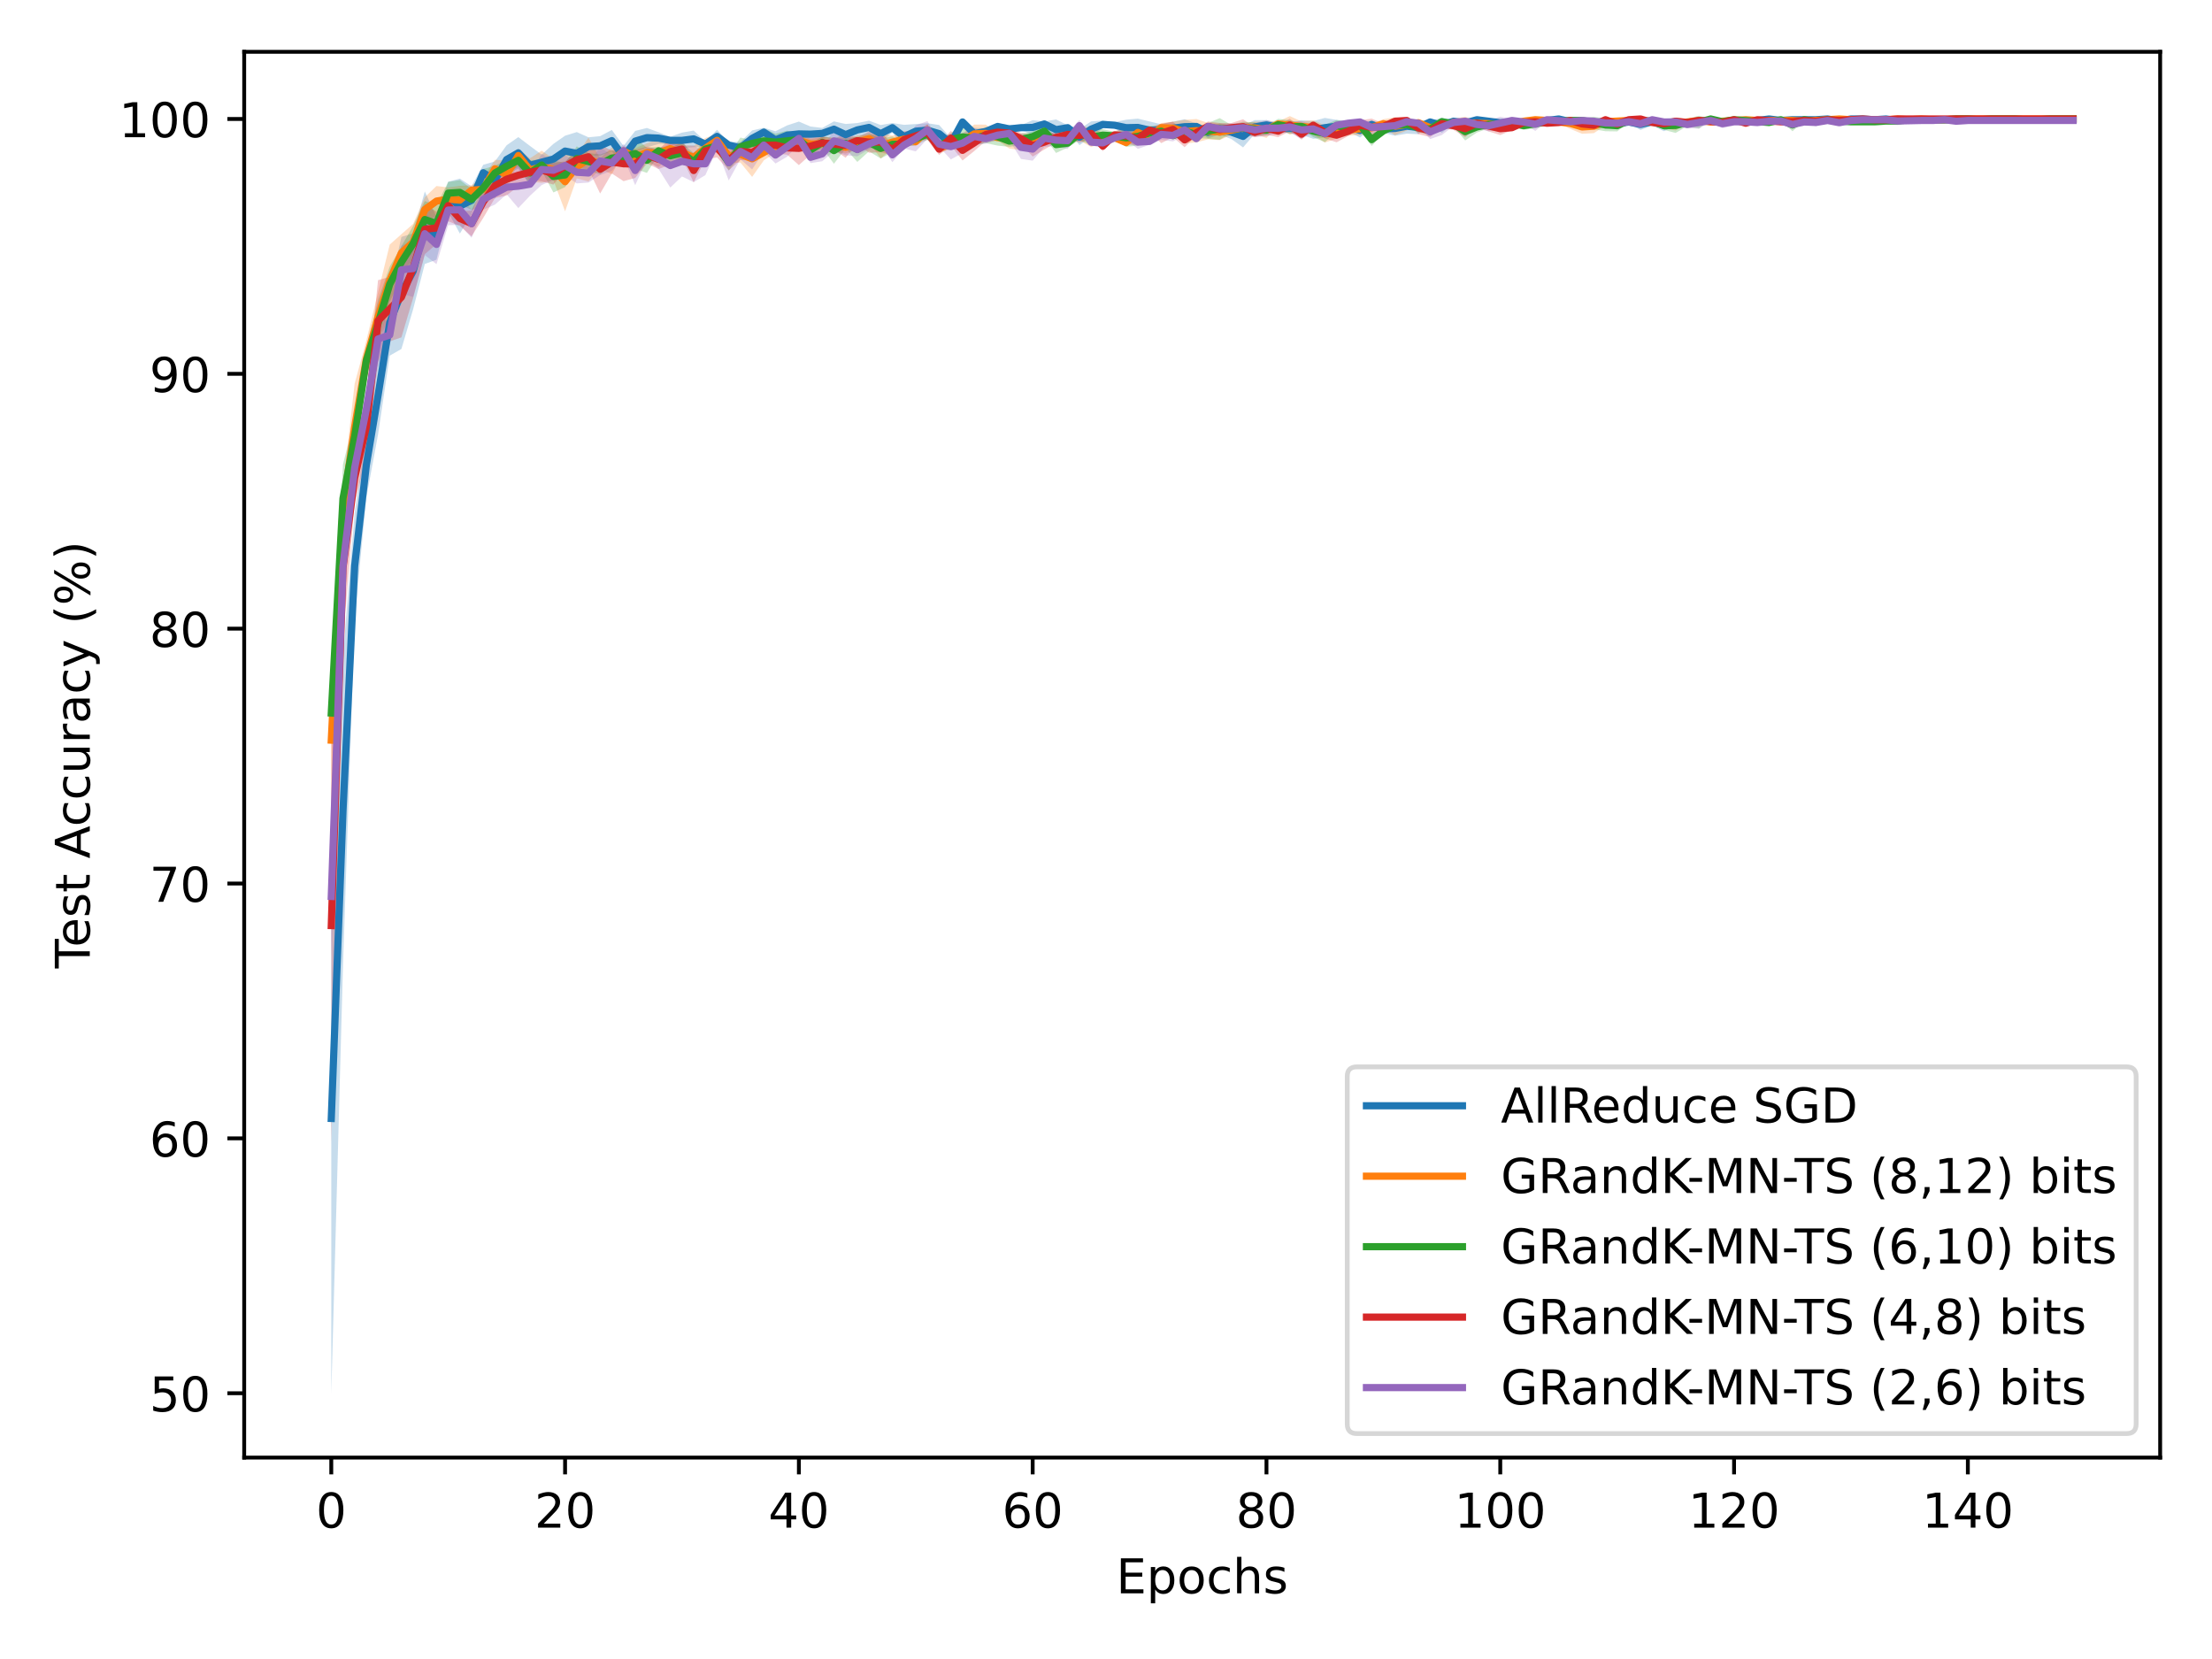 <?xml version="1.0" encoding="utf-8" standalone="no"?>
<!DOCTYPE svg PUBLIC "-//W3C//DTD SVG 1.1//EN"
  "http://www.w3.org/Graphics/SVG/1.1/DTD/svg11.dtd">
<!-- Created with matplotlib (https://matplotlib.org/) -->
<svg height="345.6pt" version="1.1" viewBox="0 0 460.8 345.6" width="460.8pt" xmlns="http://www.w3.org/2000/svg" xmlns:xlink="http://www.w3.org/1999/xlink">
 <defs>
  <style type="text/css">*{stroke-linecap:butt;stroke-linejoin:round;}</style>
 </defs>
 <g id="figure_1">
  <g id="patch_1">
   <path d="M 0 345.6 
L 460.8 345.6 
L 460.8 0 
L 0 0 
z
" style="fill:#ffffff;"/>
  </g>
  <g id="axes_1">
   <g id="patch_2">
    <path d="M 50.87 303.64 
L 450 303.64 
L 450 10.8 
L 50.87 10.8 
z
" style="fill:#ffffff;"/>
   </g>
   <g id="PolyCollection_1">
    <path clip-path="url(#p693e8513e4)" d="M 69.012 175.661 
L 69.012 290.329 
L 71.447 201.201 
L 73.883 128.919 
L 76.318 103.623 
L 78.753 90.511 
L 81.188 74.089 
L 83.623 72.698 
L 86.059 64.429 
L 88.494 54.991 
L 90.929 54.095 
L 93.364 44.177 
L 95.8 48.655 
L 98.235 44.66 
L 100.67 37.643 
L 103.105 41.451 
L 105.54 36.203 
L 107.976 35.112 
L 110.411 38.449 
L 112.846 35.399 
L 115.281 36.283 
L 117.716 34.675 
L 120.152 36.365 
L 122.587 32.482 
L 125.022 32.403 
L 127.457 31.523 
L 129.892 34.929 
L 132.328 31.527 
L 134.763 30.688 
L 137.198 29.999 
L 139.633 30.002 
L 142.068 30.862 
L 144.504 30.668 
L 146.939 30.599 
L 149.374 29.796 
L 151.809 30.924 
L 154.244 32.008 
L 156.68 30.481 
L 159.115 28.454 
L 161.55 30.939 
L 163.985 30.189 
L 166.42 30.467 
L 168.856 29.532 
L 171.291 28.935 
L 173.726 28.529 
L 176.161 30.279 
L 178.596 28.499 
L 181.032 27.962 
L 183.467 29.643 
L 185.902 27.569 
L 188.337 30.927 
L 190.772 28.814 
L 193.208 28.566 
L 195.643 29.643 
L 198.078 30.961 
L 200.513 25.718 
L 202.949 29.053 
L 205.384 28.012 
L 207.819 26.975 
L 210.254 27.678 
L 212.689 27.118 
L 215.125 28.063 
L 217.56 26.34 
L 219.995 29.143 
L 222.43 27.118 
L 224.865 30.238 
L 227.301 28.529 
L 229.736 26.739 
L 232.171 26.716 
L 234.606 28.263 
L 237.041 28.384 
L 239.477 28.936 
L 241.912 28.454 
L 244.347 28.061 
L 246.782 27.942 
L 249.217 26.975 
L 251.653 28.837 
L 254.088 28.018 
L 256.523 28.968 
L 258.958 30.709 
L 261.393 27.869 
L 263.829 27.045 
L 266.264 27.437 
L 268.699 27.786 
L 271.134 28.063 
L 273.569 28.917 
L 276.005 28.634 
L 278.44 27.604 
L 280.875 27.377 
L 283.31 28.649 
L 285.745 26.739 
L 288.181 27.678 
L 290.616 28.272 
L 293.051 27.839 
L 295.486 27.962 
L 297.921 25.718 
L 300.357 27.692 
L 302.792 25.632 
L 305.227 26.63 
L 307.662 25.252 
L 310.098 25.632 
L 312.533 25.563 
L 314.968 25.718 
L 317.403 26.739 
L 319.838 26.334 
L 322.274 25.477 
L 324.709 24.785 
L 327.144 26.165 
L 329.579 25.718 
L 332.014 26.703 
L 334.45 26.029 
L 336.885 26.703 
L 339.32 25.718 
L 341.755 27.08 
L 344.19 26.165 
L 346.626 27.335 
L 349.061 26.165 
L 351.496 26.703 
L 353.931 25.477 
L 356.366 26.029 
L 358.802 26.165 
L 361.237 25.477 
L 363.672 25.477 
L 366.107 25.477 
L 368.542 24.785 
L 370.978 25.477 
L 373.413 25.252 
L 375.848 25.252 
L 378.283 25.252 
L 380.718 24.785 
L 383.154 26.029 
L 385.589 24.785 
L 388.024 24.785 
L 390.459 25.252 
L 392.894 24.785 
L 395.33 25.477 
L 397.765 25.252 
L 400.2 25.252 
L 402.635 25.252 
L 405.07 25.252 
L 407.506 25.252 
L 409.941 25.252 
L 412.376 25.252 
L 414.811 25.252 
L 417.247 25.252 
L 419.682 25.252 
L 422.117 25.252 
L 424.552 25.252 
L 426.987 25.252 
L 429.423 25.252 
L 431.858 25.252 
L 431.858 24.629 
L 431.858 24.629 
L 429.423 24.629 
L 426.987 24.629 
L 424.552 24.629 
L 422.117 24.629 
L 419.682 24.629 
L 417.247 24.629 
L 414.811 24.629 
L 412.376 24.629 
L 409.941 24.629 
L 407.506 24.629 
L 405.07 24.629 
L 402.635 24.629 
L 400.2 24.629 
L 397.765 24.629 
L 395.33 24.715 
L 392.894 24.785 
L 390.459 24.629 
L 388.024 24.785 
L 385.589 24.785 
L 383.154 24.37 
L 380.718 24.785 
L 378.283 24.629 
L 375.848 24.629 
L 373.413 24.629 
L 370.978 24.715 
L 368.542 24.785 
L 366.107 24.715 
L 363.672 24.715 
L 361.237 24.715 
L 358.802 24.545 
L 356.366 24.37 
L 353.931 24.715 
L 351.496 24.837 
L 349.061 24.545 
L 346.626 24.724 
L 344.19 24.545 
L 341.755 24.771 
L 339.32 25.096 
L 336.885 24.837 
L 334.45 24.37 
L 332.014 24.837 
L 329.579 25.096 
L 327.144 24.545 
L 324.709 24.785 
L 322.274 24.715 
L 319.838 24.998 
L 317.403 25.112 
L 314.968 25.096 
L 312.533 25.563 
L 310.098 24.871 
L 307.662 24.629 
L 305.227 24.598 
L 302.792 24.871 
L 300.357 24.574 
L 297.921 25.096 
L 295.486 25.133 
L 293.051 24.738 
L 290.616 25.238 
L 288.181 26.039 
L 285.745 25.112 
L 283.31 25.691 
L 280.875 25.303 
L 278.44 24.973 
L 276.005 24.565 
L 273.569 25.216 
L 271.134 25.033 
L 268.699 25.621 
L 266.264 25.659 
L 263.829 25.013 
L 261.393 25.018 
L 258.958 26.119 
L 256.523 26.098 
L 254.088 25.699 
L 251.653 26.332 
L 249.217 25.705 
L 246.782 24.842 
L 244.347 25.345 
L 241.912 25.885 
L 239.477 25.3 
L 237.041 24.712 
L 234.606 24.936 
L 232.171 25.446 
L 229.736 25.112 
L 227.301 25.293 
L 224.865 26.901 
L 222.43 26.081 
L 219.995 24.885 
L 217.56 25.303 
L 215.125 25.033 
L 212.689 26.081 
L 210.254 26.039 
L 207.819 25.705 
L 205.384 26.742 
L 202.949 26.635 
L 200.513 25.096 
L 198.078 28.771 
L 195.643 26.045 
L 193.208 25.67 
L 190.772 25.837 
L 188.337 26.004 
L 185.902 25.63 
L 183.467 26.045 
L 181.032 25.133 
L 178.596 25.633 
L 176.161 25.824 
L 173.726 25.293 
L 171.291 26.649 
L 168.856 26.363 
L 166.42 25.324 
L 163.985 26.12 
L 161.55 27.341 
L 159.115 26.611 
L 156.68 27.176 
L 154.244 29.59 
L 151.809 29.533 
L 149.374 27.033 
L 146.939 29.444 
L 144.504 27.197 
L 142.068 27.626 
L 139.633 28.485 
L 137.198 27.554 
L 134.763 26.659 
L 132.328 27.272 
L 129.892 30.402 
L 127.457 27.068 
L 125.022 28.366 
L 122.587 28.597 
L 120.152 27.514 
L 117.716 28.271 
L 115.281 29.981 
L 112.846 32.213 
L 110.411 30.408 
L 107.976 28.559 
L 105.54 30.268 
L 103.105 33.627 
L 100.67 34.324 
L 98.235 38.816 
L 95.8 37.207 
L 93.364 37.848 
L 90.929 45.143 
L 88.494 39.891 
L 86.059 48.599 
L 83.623 49.352 
L 81.188 60.299 
L 78.753 74.259 
L 76.318 90.076 
L 73.883 106.878 
L 71.447 136.732 
L 69.012 175.661 
z
" style="fill:#1f77b4;fill-opacity:0.25;"/>
   </g>
   <g id="PolyCollection_2">
    <path clip-path="url(#p693e8513e4)" d="M 69.012 138.202 
L 69.012 170.179 
L 71.447 110.017 
L 73.883 98.029 
L 76.318 78.61 
L 78.753 71.216 
L 81.188 65.918 
L 83.623 56.573 
L 86.059 54.255 
L 88.494 46.214 
L 90.929 45.039 
L 93.364 43.914 
L 95.8 44.662 
L 98.235 40.615 
L 100.67 41.952 
L 103.105 37.016 
L 105.54 39.347 
L 107.976 33.841 
L 110.411 37.861 
L 112.846 38.094 
L 115.281 37.537 
L 117.716 44.025 
L 120.152 37.163 
L 122.587 37.805 
L 125.022 35.12 
L 127.457 36.29 
L 129.892 31.854 
L 132.328 34.547 
L 134.763 33.717 
L 137.198 34.805 
L 139.633 32.539 
L 142.068 33.423 
L 144.504 35.147 
L 146.939 33.063 
L 149.374 30.609 
L 151.809 33.989 
L 154.244 33.863 
L 156.68 36.851 
L 159.115 33.415 
L 161.55 31.792 
L 163.985 30.712 
L 166.42 30.862 
L 168.856 31.063 
L 171.291 31.283 
L 173.726 31.56 
L 176.161 31.99 
L 178.596 31.147 
L 181.032 29.639 
L 183.467 33.021 
L 185.902 30.964 
L 188.337 30.259 
L 190.772 30.45 
L 193.208 28.241 
L 195.643 31.894 
L 198.078 31.063 
L 200.513 30.984 
L 202.949 29.842 
L 205.384 29.622 
L 207.819 29.308 
L 210.254 30.938 
L 212.689 31.268 
L 215.125 31.67 
L 217.56 29.748 
L 219.995 30.179 
L 222.43 29.756 
L 224.865 29.233 
L 227.301 30.636 
L 229.736 29.726 
L 232.171 29.46 
L 234.606 30.425 
L 237.041 28.185 
L 239.477 30.055 
L 241.912 27.569 
L 244.347 28.061 
L 246.782 29.89 
L 249.217 29.657 
L 251.653 29.032 
L 254.088 29.181 
L 256.523 28.088 
L 258.958 27.569 
L 261.393 27.957 
L 263.829 28.725 
L 266.264 26.34 
L 268.699 28.082 
L 271.134 27.377 
L 273.569 28.063 
L 276.005 29.699 
L 278.44 28.837 
L 280.875 28.241 
L 283.31 28.133 
L 285.745 27.569 
L 288.181 26.703 
L 290.616 28.153 
L 293.051 27.2 
L 295.486 25.563 
L 297.921 27.569 
L 300.357 27.046 
L 302.792 26.269 
L 305.227 26.92 
L 307.662 26.34 
L 310.098 27.012 
L 312.533 27.374 
L 314.968 26.739 
L 317.403 25.632 
L 319.838 25.252 
L 322.274 25.477 
L 324.709 25.718 
L 327.144 26.861 
L 329.579 27.869 
L 332.014 27.74 
L 334.45 26.165 
L 336.885 25.632 
L 339.32 25.477 
L 341.755 26.334 
L 344.19 25.477 
L 346.626 26.703 
L 349.061 27.2 
L 351.496 25.718 
L 353.931 25.477 
L 356.366 25.718 
L 358.802 25.632 
L 361.237 25.477 
L 363.672 25.252 
L 366.107 25.477 
L 368.542 25.477 
L 370.978 25.477 
L 373.413 25.477 
L 375.848 25.632 
L 378.283 25.477 
L 380.718 25.252 
L 383.154 24.785 
L 385.589 25.252 
L 388.024 25.252 
L 390.459 25.252 
L 392.894 25.252 
L 395.33 24.785 
L 397.765 25.252 
L 400.2 24.785 
L 402.635 25.252 
L 405.07 25.252 
L 407.506 24.785 
L 409.941 24.785 
L 412.376 24.785 
L 414.811 24.785 
L 417.247 24.785 
L 419.682 24.785 
L 422.117 24.785 
L 424.552 24.785 
L 426.987 24.785 
L 429.423 24.785 
L 431.858 24.785 
L 431.858 24.785 
L 431.858 24.785 
L 429.423 24.785 
L 426.987 24.785 
L 424.552 24.785 
L 422.117 24.785 
L 419.682 24.785 
L 417.247 24.785 
L 414.811 24.785 
L 412.376 24.785 
L 409.941 24.785 
L 407.506 24.785 
L 405.07 24.629 
L 402.635 24.629 
L 400.2 24.785 
L 397.765 24.629 
L 395.33 24.785 
L 392.894 24.629 
L 390.459 24.629 
L 388.024 24.629 
L 385.589 24.629 
L 383.154 24.785 
L 380.718 24.629 
L 378.283 24.715 
L 375.848 24.871 
L 373.413 24.715 
L 370.978 24.715 
L 368.542 24.715 
L 366.107 24.715 
L 363.672 24.629 
L 361.237 24.715 
L 358.802 24.871 
L 356.366 25.096 
L 353.931 24.715 
L 351.496 25.096 
L 349.061 24.755 
L 346.626 24.837 
L 344.19 24.715 
L 341.755 24.998 
L 339.32 24.715 
L 336.885 24.871 
L 334.45 24.545 
L 332.014 24.837 
L 329.579 25.018 
L 327.144 24.575 
L 324.709 25.096 
L 322.274 24.715 
L 319.838 24.629 
L 317.403 24.871 
L 314.968 25.112 
L 312.533 24.996 
L 310.098 24.528 
L 307.662 25.303 
L 305.227 24.309 
L 302.792 24.752 
L 300.357 25.323 
L 297.921 25.63 
L 295.486 25.563 
L 293.051 24.755 
L 290.616 24.423 
L 288.181 24.837 
L 285.745 25.63 
L 283.31 25.481 
L 280.875 25.891 
L 278.44 26.332 
L 276.005 26.092 
L 273.569 25.033 
L 271.134 25.303 
L 268.699 24.183 
L 266.264 25.303 
L 263.829 25.407 
L 261.393 25.346 
L 258.958 25.63 
L 256.523 26.148 
L 254.088 25.78 
L 251.653 25.618 
L 249.217 24.787 
L 246.782 24.968 
L 244.347 25.345 
L 241.912 25.63 
L 239.477 27.292 
L 237.041 26.984 
L 234.606 28.996 
L 232.171 27.887 
L 229.736 27.517 
L 227.301 26.918 
L 224.865 25.832 
L 222.43 28.42 
L 219.995 27.893 
L 217.56 27.598 
L 215.125 27.854 
L 212.689 28.982 
L 210.254 26.202 
L 207.819 28.038 
L 205.384 25.962 
L 202.949 25.949 
L 200.513 27.815 
L 198.078 28.979 
L 195.643 29.911 
L 193.208 25.891 
L 190.772 28.555 
L 188.337 27.71 
L 185.902 28.249 
L 183.467 27.748 
L 181.032 28.122 
L 178.596 28.17 
L 176.161 29.4 
L 173.726 28.69 
L 171.291 28.552 
L 168.856 28.979 
L 166.42 27.626 
L 163.985 28.294 
L 161.55 29.08 
L 159.115 30.153 
L 156.68 29.309 
L 154.244 30.431 
L 151.809 31.031 
L 149.374 27.878 
L 146.939 28.742 
L 144.504 30.391 
L 142.068 30.145 
L 139.633 29.37 
L 137.198 28.971 
L 134.763 29.851 
L 132.328 30.887 
L 129.892 31.092 
L 127.457 30.7 
L 125.022 33.01 
L 122.587 28.667 
L 120.152 32.315 
L 117.716 31.675 
L 115.281 33.082 
L 112.846 31.385 
L 110.411 32.965 
L 107.976 30.971 
L 105.54 33.45 
L 103.105 33.292 
L 100.67 36.962 
L 98.235 38.61 
L 95.8 38.711 
L 93.364 39.044 
L 90.929 38.749 
L 88.494 41.099 
L 86.059 46.642 
L 83.623 48.782 
L 81.188 50.947 
L 78.753 60.891 
L 76.318 70.917 
L 73.883 79.91 
L 71.447 101.414 
L 69.012 138.202 
z
" style="fill:#ff7f0e;fill-opacity:0.25;"/>
   </g>
   <g id="PolyCollection_3">
    <path clip-path="url(#p693e8513e4)" d="M 69.012 142.889 
L 69.012 154.189 
L 71.447 110.963 
L 73.883 94.845 
L 76.318 77.254 
L 78.753 72.344 
L 81.188 62.878 
L 83.623 57.887 
L 86.059 54.474 
L 88.494 49.58 
L 90.929 50.327 
L 93.364 42.563 
L 95.8 42.635 
L 98.235 43.71 
L 100.67 43.1 
L 103.105 37.543 
L 105.54 35.937 
L 107.976 34.757 
L 110.411 38.641 
L 112.846 35.581 
L 115.281 40.091 
L 117.716 38.979 
L 120.152 35.57 
L 122.587 35.51 
L 125.022 36.376 
L 127.457 34.502 
L 129.892 33.53 
L 132.328 35.181 
L 134.763 36.022 
L 137.198 32.251 
L 139.633 34.151 
L 142.068 33.982 
L 144.504 35.51 
L 146.939 33.008 
L 149.374 31.291 
L 151.809 35.522 
L 154.244 32.522 
L 156.68 30.534 
L 159.115 31.968 
L 161.55 31.369 
L 163.985 31.367 
L 166.42 30.277 
L 168.856 32.723 
L 171.291 30.868 
L 173.726 34.111 
L 176.161 30.961 
L 178.596 33.736 
L 181.032 31.523 
L 183.467 33.012 
L 185.902 31.718 
L 188.337 30.599 
L 190.772 30.246 
L 193.208 29.088 
L 195.643 31.521 
L 198.078 30.406 
L 200.513 31.317 
L 202.949 30.226 
L 205.384 29.819 
L 207.819 30.331 
L 210.254 30.586 
L 212.689 30.27 
L 215.125 29.521 
L 217.56 28.567 
L 219.995 31.865 
L 222.43 30.735 
L 224.865 29.198 
L 227.301 30.214 
L 229.736 29.403 
L 232.171 29.172 
L 234.606 30.583 
L 237.041 30.347 
L 239.477 29.149 
L 241.912 28.567 
L 244.347 28.739 
L 246.782 28.567 
L 249.217 28.743 
L 251.653 28.91 
L 254.088 29.113 
L 256.523 27.678 
L 258.958 27.957 
L 261.393 28.306 
L 263.829 28.088 
L 266.264 27.2 
L 268.699 27.85 
L 271.134 26.975 
L 273.569 28.567 
L 276.005 29.622 
L 278.44 27.374 
L 280.875 28.061 
L 283.31 27.045 
L 285.745 30.406 
L 288.181 27.781 
L 290.616 26.716 
L 293.051 26.739 
L 295.486 27.569 
L 297.921 28.097 
L 300.357 26.165 
L 302.792 26.34 
L 305.227 29.265 
L 307.662 27.61 
L 310.098 26.739 
L 312.533 26.703 
L 314.968 26.334 
L 317.403 27.046 
L 319.838 26.703 
L 322.274 26.165 
L 324.709 26.165 
L 327.144 25.477 
L 329.579 25.477 
L 332.014 26.92 
L 334.45 27.335 
L 336.885 27.374 
L 339.32 25.477 
L 341.755 25.477 
L 344.19 25.632 
L 346.626 27.046 
L 349.061 27.692 
L 351.496 26.269 
L 353.931 26.807 
L 356.366 24.785 
L 358.802 26.165 
L 361.237 25.252 
L 363.672 25.477 
L 366.107 26.165 
L 368.542 26.269 
L 370.978 25.252 
L 373.413 27.335 
L 375.848 25.252 
L 378.283 26.165 
L 380.718 25.252 
L 383.154 26.029 
L 385.589 26.165 
L 388.024 26.165 
L 390.459 26.165 
L 392.894 26.029 
L 395.33 26.029 
L 397.765 25.252 
L 400.2 25.252 
L 402.635 25.252 
L 405.07 25.252 
L 407.506 24.785 
L 409.941 24.785 
L 412.376 25.252 
L 414.811 24.785 
L 417.247 24.785 
L 419.682 24.785 
L 422.117 25.252 
L 424.552 25.252 
L 426.987 24.785 
L 429.423 24.785 
L 431.858 24.785 
L 431.858 24.785 
L 431.858 24.785 
L 429.423 24.785 
L 426.987 24.785 
L 424.552 24.629 
L 422.117 24.629 
L 419.682 24.785 
L 417.247 24.785 
L 414.811 24.785 
L 412.376 24.629 
L 409.941 24.785 
L 407.506 24.785 
L 405.07 24.629 
L 402.635 24.629 
L 400.2 24.629 
L 397.765 24.629 
L 395.33 24.37 
L 392.894 24.37 
L 390.459 24.545 
L 388.024 24.545 
L 385.589 24.545 
L 383.154 24.37 
L 380.718 24.629 
L 378.283 24.545 
L 375.848 24.629 
L 373.413 24.724 
L 370.978 24.629 
L 368.542 24.752 
L 366.107 24.545 
L 363.672 24.715 
L 361.237 24.629 
L 358.802 24.545 
L 356.366 24.785 
L 353.931 24.111 
L 351.496 24.752 
L 349.061 24.574 
L 346.626 25.323 
L 344.19 24.871 
L 341.755 24.715 
L 339.32 24.715 
L 336.885 24.996 
L 334.45 24.724 
L 332.014 24.309 
L 329.579 24.715 
L 327.144 24.715 
L 324.709 24.545 
L 322.274 24.545 
L 319.838 24.837 
L 317.403 25.323 
L 314.968 24.998 
L 312.533 24.837 
L 310.098 25.112 
L 307.662 25.278 
L 305.227 25.593 
L 302.792 25.303 
L 300.357 24.545 
L 297.921 25.724 
L 295.486 25.63 
L 293.051 25.112 
L 290.616 25.446 
L 288.181 26.765 
L 285.745 27.77 
L 283.31 25.013 
L 280.875 25.345 
L 278.44 24.996 
L 276.005 25.962 
L 273.569 26.083 
L 271.134 25.705 
L 268.699 25.037 
L 266.264 24.755 
L 263.829 26.148 
L 261.393 25.516 
L 258.958 25.346 
L 256.523 26.039 
L 254.088 24.605 
L 251.653 25.637 
L 249.217 27.255 
L 246.782 26.083 
L 244.347 27.778 
L 241.912 26.083 
L 239.477 26.227 
L 237.041 26.481 
L 234.606 26.867 
L 232.171 27.449 
L 229.736 26.906 
L 227.301 26.925 
L 224.865 26.385 
L 222.43 28.892 
L 219.995 28.385 
L 217.56 26.083 
L 215.125 27.411 
L 212.689 27.803 
L 210.254 28.212 
L 207.819 26.601 
L 205.384 26.491 
L 202.949 27.432 
L 200.513 25.718 
L 198.078 27.77 
L 195.643 29.143 
L 193.208 26.807 
L 190.772 27.515 
L 188.337 29.444 
L 185.902 28.429 
L 183.467 28.793 
L 181.032 27.793 
L 178.596 28.484 
L 176.161 28.771 
L 173.726 28.628 
L 171.291 28.449 
L 168.856 29.808 
L 166.42 27.899 
L 163.985 27.224 
L 161.55 27.844 
L 159.115 26.726 
L 156.68 29.198 
L 154.244 28.661 
L 151.809 32.194 
L 149.374 29.477 
L 146.939 29.109 
L 144.504 31.894 
L 142.068 29.689 
L 139.633 30.765 
L 137.198 30.592 
L 134.763 30.761 
L 132.328 28.802 
L 129.892 31.904 
L 127.457 31.347 
L 125.022 32.169 
L 122.587 31.894 
L 120.152 30.486 
L 117.716 33.921 
L 115.281 33.432 
L 112.846 33.171 
L 110.411 33.43 
L 107.976 32.025 
L 105.54 33.334 
L 103.105 34.527 
L 100.67 35.192 
L 98.235 39.352 
L 95.8 37.524 
L 93.364 37.907 
L 90.929 42.793 
L 88.494 41.881 
L 86.059 47.045 
L 83.623 51.305 
L 81.188 55.543 
L 78.753 62.46 
L 76.318 72.999 
L 73.883 87.034 
L 71.447 96.734 
L 69.012 142.889 
z
" style="fill:#2ca02c;fill-opacity:0.25;"/>
   </g>
   <g id="PolyCollection_4">
    <path clip-path="url(#p693e8513e4)" d="M 69.012 147.28 
L 69.012 238.351 
L 71.447 133.33 
L 73.883 104.595 
L 76.318 95.509 
L 78.753 75.304 
L 81.188 71.113 
L 83.623 70.279 
L 86.059 62.105 
L 88.494 52.938 
L 90.929 50.871 
L 93.364 46.084 
L 95.8 47.07 
L 98.235 49.229 
L 100.67 45.396 
L 103.105 41.254 
L 105.54 40.71 
L 107.976 38.788 
L 110.411 37.439 
L 112.846 37.772 
L 115.281 38.451 
L 117.716 35.659 
L 120.152 35.018 
L 122.587 35.281 
L 125.022 40.318 
L 127.457 36.145 
L 129.892 37.742 
L 132.328 37.071 
L 134.763 34.061 
L 137.198 35.209 
L 139.633 34.302 
L 142.068 32.945 
L 144.504 37.99 
L 146.939 33.207 
L 149.374 32.788 
L 151.809 35.483 
L 154.244 33.35 
L 156.68 33.232 
L 159.115 31.964 
L 161.55 31.979 
L 163.985 32.223 
L 166.42 34.394 
L 168.856 32.205 
L 171.291 31.157 
L 173.726 31.18 
L 176.161 32.849 
L 178.596 29.963 
L 181.032 31.828 
L 183.467 31.704 
L 185.902 32.34 
L 188.337 30.851 
L 190.772 29.25 
L 193.208 29.185 
L 195.643 32.289 
L 198.078 30.276 
L 200.513 33.432 
L 202.949 31.469 
L 205.384 29.327 
L 207.819 28.766 
L 210.254 29.137 
L 212.689 30.033 
L 215.125 32.608 
L 217.56 31.141 
L 219.995 29.726 
L 222.43 28.743 
L 224.865 29.722 
L 227.301 28.669 
L 229.736 31.491 
L 232.171 28.843 
L 234.606 30.096 
L 237.041 30.246 
L 239.477 27.636 
L 241.912 29.817 
L 244.347 28.574 
L 246.782 30.664 
L 249.217 28.271 
L 251.653 27.377 
L 254.088 28.411 
L 256.523 27.569 
L 258.958 27.942 
L 261.393 28.6 
L 263.829 28.061 
L 266.264 28.567 
L 268.699 27.335 
L 271.134 29.088 
L 273.569 26.716 
L 276.005 28.837 
L 278.44 29.648 
L 280.875 28.328 
L 283.31 27.118 
L 285.745 28.384 
L 288.181 26.975 
L 290.616 25.632 
L 293.051 25.477 
L 295.486 27.957 
L 297.921 28.539 
L 300.357 26.703 
L 302.792 27.046 
L 305.227 28.576 
L 307.662 26.334 
L 310.098 27.374 
L 312.533 28.133 
L 314.968 27.118 
L 317.403 26.269 
L 319.838 26.165 
L 322.274 26.334 
L 324.709 26.269 
L 327.144 25.477 
L 329.579 26.34 
L 332.014 26.716 
L 334.45 25.252 
L 336.885 26.34 
L 339.32 25.252 
L 341.755 24.785 
L 344.19 26.269 
L 346.626 26.703 
L 349.061 25.632 
L 351.496 26.269 
L 353.931 25.477 
L 356.366 25.632 
L 358.802 26.269 
L 361.237 25.252 
L 363.672 26.334 
L 366.107 25.252 
L 368.542 26.029 
L 370.978 26.165 
L 373.413 26.165 
L 375.848 25.477 
L 378.283 25.632 
L 380.718 25.252 
L 383.154 25.477 
L 385.589 25.252 
L 388.024 24.785 
L 390.459 25.252 
L 392.894 25.252 
L 395.33 24.785 
L 397.765 24.785 
L 400.2 24.785 
L 402.635 24.785 
L 405.07 24.785 
L 407.506 24.785 
L 409.941 24.785 
L 412.376 24.785 
L 414.811 24.785 
L 417.247 24.785 
L 419.682 24.785 
L 422.117 24.785 
L 424.552 24.785 
L 426.987 24.785 
L 429.423 24.785 
L 431.858 24.785 
L 431.858 24.785 
L 431.858 24.785 
L 429.423 24.785 
L 426.987 24.785 
L 424.552 24.785 
L 422.117 24.785 
L 419.682 24.785 
L 417.247 24.785 
L 414.811 24.785 
L 412.376 24.785 
L 409.941 24.785 
L 407.506 24.785 
L 405.07 24.785 
L 402.635 24.785 
L 400.2 24.785 
L 397.765 24.785 
L 395.33 24.785 
L 392.894 24.629 
L 390.459 24.629 
L 388.024 24.785 
L 385.589 24.629 
L 383.154 24.715 
L 380.718 24.629 
L 378.283 24.871 
L 375.848 24.715 
L 373.413 24.545 
L 370.978 24.545 
L 368.542 24.37 
L 366.107 24.629 
L 363.672 24.998 
L 361.237 24.629 
L 358.802 24.752 
L 356.366 24.871 
L 353.931 24.715 
L 351.496 24.752 
L 349.061 24.871 
L 346.626 24.837 
L 344.19 24.752 
L 341.755 24.785 
L 339.32 24.629 
L 336.885 25.303 
L 334.45 24.629 
L 332.014 25.446 
L 329.579 25.303 
L 327.144 24.715 
L 324.709 24.752 
L 322.274 24.998 
L 319.838 24.545 
L 317.403 24.752 
L 314.968 26.081 
L 312.533 25.481 
L 310.098 24.996 
L 307.662 24.998 
L 305.227 25.038 
L 302.792 25.323 
L 300.357 24.837 
L 297.921 25.904 
L 295.486 25.346 
L 293.051 24.715 
L 290.616 24.871 
L 288.181 25.705 
L 285.745 24.712 
L 283.31 25.044 
L 280.875 26.323 
L 278.44 26.661 
L 276.005 26.332 
L 273.569 25.446 
L 271.134 26.807 
L 268.699 24.724 
L 266.264 26.083 
L 263.829 25.345 
L 261.393 26.569 
L 258.958 24.842 
L 256.523 25.63 
L 254.088 25.617 
L 251.653 25.303 
L 249.217 27.001 
L 246.782 27.616 
L 244.347 25.351 
L 241.912 25.767 
L 239.477 26.599 
L 237.041 27.515 
L 234.606 26.525 
L 232.171 27.362 
L 229.736 29.381 
L 227.301 26.915 
L 224.865 26.692 
L 222.43 27.255 
L 219.995 27.517 
L 217.56 28.072 
L 215.125 28.057 
L 212.689 27.728 
L 210.254 26.343 
L 207.819 26.299 
L 205.384 26.671 
L 202.949 28.055 
L 200.513 29.203 
L 198.078 27.278 
L 195.643 29.827 
L 193.208 25.88 
L 190.772 27.267 
L 188.337 27.325 
L 185.902 29.984 
L 183.467 27.509 
L 181.032 27.385 
L 178.596 28.627 
L 176.161 27.712 
L 173.726 28.966 
L 171.291 28.367 
L 168.856 28.667 
L 166.42 27.411 
L 163.985 29.375 
L 161.55 28.478 
L 159.115 28.597 
L 156.68 30.336 
L 154.244 29.699 
L 151.809 31.092 
L 149.374 28.914 
L 146.939 29.636 
L 144.504 33.043 
L 142.068 29.172 
L 139.633 28.851 
L 137.198 31.159 
L 134.763 30.544 
L 132.328 31.266 
L 129.892 30.492 
L 127.457 31.364 
L 125.022 30.197 
L 122.587 30.049 
L 120.152 31.557 
L 117.716 33.612 
L 115.281 33.931 
L 112.846 33.054 
L 110.411 34.321 
L 107.976 34.216 
L 105.54 33.953 
L 103.105 36.105 
L 100.67 38.703 
L 98.235 43.891 
L 95.8 43.976 
L 93.364 39.57 
L 90.929 44.115 
L 88.494 42.566 
L 86.059 49.575 
L 83.623 53.533 
L 81.188 57.676 
L 78.753 58.359 
L 76.318 82.326 
L 73.883 94.496 
L 71.447 103.193 
L 69.012 147.28 
z
" style="fill:#d62728;fill-opacity:0.25;"/>
   </g>
   <g id="PolyCollection_5">
    <path clip-path="url(#p693e8513e4)" d="M 69.012 174.299 
L 69.012 199.199 
L 71.447 122.621 
L 73.883 102.761 
L 76.318 88.819 
L 78.753 76.372 
L 81.188 71.903 
L 83.623 61.212 
L 86.059 61.856 
L 88.494 53.135 
L 90.929 55.031 
L 93.364 46.911 
L 95.8 46.832 
L 98.235 49.528 
L 100.67 43.685 
L 103.105 42.625 
L 105.54 40.47 
L 107.976 43.35 
L 110.411 40.764 
L 112.846 38.541 
L 115.281 37.496 
L 117.716 36.583 
L 120.152 38.206 
L 122.587 38.034 
L 125.022 36.468 
L 127.457 35.606 
L 129.892 32.828 
L 132.328 38.578 
L 134.763 33.191 
L 137.198 35.211 
L 139.633 39.072 
L 142.068 36.761 
L 144.504 37.941 
L 146.939 36.487 
L 149.374 31.149 
L 151.809 37.588 
L 154.244 33.186 
L 156.68 35.301 
L 159.115 31.571 
L 161.55 34.061 
L 163.985 32.642 
L 166.42 30.018 
L 168.856 33.978 
L 171.291 33.59 
L 173.726 31.495 
L 176.161 32.348 
L 178.596 32.559 
L 181.032 31.117 
L 183.467 30.277 
L 185.902 33.783 
L 188.337 30.924 
L 190.772 31.536 
L 193.208 28.917 
L 195.643 30.599 
L 198.078 33.211 
L 200.513 31.892 
L 202.949 30.18 
L 205.384 29.936 
L 207.819 29.165 
L 210.254 29.198 
L 212.689 33.113 
L 215.125 33.476 
L 217.56 30.607 
L 219.995 30.397 
L 222.43 31.027 
L 224.865 27.374 
L 227.301 30.332 
L 229.736 30.778 
L 232.171 29.302 
L 234.606 29.142 
L 237.041 31.013 
L 239.477 30.166 
L 241.912 29.142 
L 244.347 29.449 
L 246.782 28.241 
L 249.217 29.639 
L 251.653 26.975 
L 254.088 27.678 
L 256.523 28.018 
L 258.958 27.569 
L 261.393 28.499 
L 263.829 28.412 
L 266.264 27.786 
L 268.699 27.61 
L 271.134 28.917 
L 273.569 27.678 
L 276.005 28.733 
L 278.44 26.716 
L 280.875 26.334 
L 283.31 25.718 
L 285.745 27.757 
L 288.181 26.975 
L 290.616 27.374 
L 293.051 26.165 
L 295.486 26.334 
L 297.921 28.971 
L 300.357 28.132 
L 302.792 26.269 
L 305.227 25.632 
L 307.662 26.739 
L 310.098 27.374 
L 312.533 26.92 
L 314.968 25.477 
L 317.403 25.718 
L 319.838 27.269 
L 322.274 25.252 
L 324.709 25.477 
L 327.144 26.165 
L 329.579 25.477 
L 332.014 25.632 
L 334.45 26.92 
L 336.885 26.334 
L 339.32 26.165 
L 341.755 26.703 
L 344.19 25.252 
L 346.626 25.718 
L 349.061 25.718 
L 351.496 26.739 
L 353.931 26.767 
L 356.366 25.477 
L 358.802 26.703 
L 361.237 26.165 
L 363.672 26.165 
L 366.107 26.269 
L 368.542 25.632 
L 370.978 26.029 
L 373.413 26.739 
L 375.848 25.718 
L 378.283 26.269 
L 380.718 25.477 
L 383.154 25.563 
L 385.589 25.477 
L 388.024 25.252 
L 390.459 25.252 
L 392.894 25.252 
L 395.33 26.029 
L 397.765 25.477 
L 400.2 25.477 
L 402.635 25.477 
L 405.07 25.252 
L 407.506 25.632 
L 409.941 25.477 
L 412.376 25.477 
L 414.811 25.477 
L 417.247 25.477 
L 419.682 25.477 
L 422.117 25.477 
L 424.552 25.477 
L 426.987 25.477 
L 429.423 25.477 
L 431.858 25.477 
L 431.858 24.715 
L 431.858 24.715 
L 429.423 24.715 
L 426.987 24.715 
L 424.552 24.715 
L 422.117 24.715 
L 419.682 24.715 
L 417.247 24.715 
L 414.811 24.715 
L 412.376 24.715 
L 409.941 24.715 
L 407.506 24.871 
L 405.07 24.629 
L 402.635 24.715 
L 400.2 24.715 
L 397.765 24.715 
L 395.33 24.37 
L 392.894 24.629 
L 390.459 24.629 
L 388.024 24.629 
L 385.589 24.715 
L 383.154 25.563 
L 380.718 24.715 
L 378.283 24.752 
L 375.848 25.096 
L 373.413 25.112 
L 370.978 24.37 
L 368.542 24.871 
L 366.107 24.752 
L 363.672 24.545 
L 361.237 24.545 
L 358.802 24.837 
L 356.366 24.715 
L 353.931 24.358 
L 351.496 25.112 
L 349.061 25.096 
L 346.626 25.096 
L 344.19 24.629 
L 341.755 24.837 
L 339.32 24.545 
L 336.885 24.998 
L 334.45 24.309 
L 332.014 24.871 
L 329.579 24.715 
L 327.144 24.545 
L 324.709 24.715 
L 322.274 24.629 
L 319.838 24.479 
L 317.403 25.096 
L 314.968 24.715 
L 312.533 24.309 
L 310.098 24.996 
L 307.662 25.112 
L 305.227 24.871 
L 302.792 24.752 
L 300.357 24.86 
L 297.921 25.991 
L 295.486 24.998 
L 293.051 24.545 
L 290.616 24.996 
L 288.181 25.705 
L 285.745 25.338 
L 283.31 25.096 
L 280.875 24.998 
L 278.44 25.446 
L 276.005 26.955 
L 273.569 26.039 
L 271.134 25.216 
L 268.699 25.278 
L 266.264 25.621 
L 263.829 24.995 
L 261.393 25.633 
L 258.958 25.63 
L 256.523 25.699 
L 254.088 26.039 
L 251.653 25.705 
L 249.217 28.122 
L 246.782 25.891 
L 244.347 26.965 
L 241.912 26.856 
L 239.477 28.736 
L 237.041 28.2 
L 234.606 26.856 
L 232.171 28.148 
L 229.736 28.746 
L 227.301 28.881 
L 224.865 24.996 
L 222.43 27.563 
L 219.995 27.987 
L 217.56 26.947 
L 215.125 28.641 
L 212.689 28.278 
L 210.254 26.385 
L 207.819 27.144 
L 205.384 27.826 
L 202.949 26.648 
L 200.513 27.736 
L 198.078 27.869 
L 195.643 29.444 
L 193.208 25.216 
L 190.772 26.122 
L 188.337 29.533 
L 185.902 30.718 
L 183.467 27.899 
L 181.032 28.822 
L 178.596 29.765 
L 176.161 27.695 
L 173.726 27.2 
L 171.291 30.497 
L 168.856 31.56 
L 166.42 27.64 
L 163.985 28.438 
L 161.55 30.544 
L 159.115 28.887 
L 156.68 30.444 
L 154.244 29.967 
L 151.809 30.231 
L 149.374 27.96 
L 146.939 31.747 
L 144.504 30.293 
L 142.068 30.436 
L 139.633 29.888 
L 137.198 30.949 
L 134.763 30.896 
L 132.328 32.456 
L 129.892 30.015 
L 127.457 32.317 
L 125.022 30.626 
L 122.587 34.037 
L 120.152 33.553 
L 117.716 32.377 
L 115.281 33.434 
L 112.846 32.078 
L 110.411 35.972 
L 107.976 34.216 
L 105.54 37.511 
L 103.105 37.844 
L 100.67 39.377 
L 98.235 43.695 
L 95.8 40.585 
L 93.364 40.609 
L 90.929 46.798 
L 88.494 44.236 
L 86.059 50.032 
L 83.623 51.194 
L 81.188 67.67 
L 78.753 64.861 
L 76.318 81.654 
L 73.883 92.183 
L 71.447 113.28 
L 69.012 174.299 
z
" style="fill:#9467bd;fill-opacity:0.25;"/>
   </g>
   <g id="matplotlib.axis_1">
    <g id="xtick_1">
     <g id="line2d_1">
      <defs>
       <path d="M 0 0 
L 0 3.5 
" id="m332c7460c2" style="stroke:#000000;stroke-width:0.8;"/>
      </defs>
      <g>
       <use style="stroke:#000000;stroke-width:0.8;" x="69.012" xlink:href="#m332c7460c2" y="303.64"/>
      </g>
     </g>
     <g id="text_1">
      <!-- 0 -->
      <g transform="translate(65.831 318.238)scale(0.1 -0.1)">
       <defs>
        <path d="M 31.781 66.406 
Q 24.172 66.406 20.328 58.906 
Q 16.5 51.422 16.5 36.375 
Q 16.5 21.391 20.328 13.891 
Q 24.172 6.391 31.781 6.391 
Q 39.453 6.391 43.281 13.891 
Q 47.125 21.391 47.125 36.375 
Q 47.125 51.422 43.281 58.906 
Q 39.453 66.406 31.781 66.406 
z
M 31.781 74.219 
Q 44.047 74.219 50.516 64.516 
Q 56.984 54.828 56.984 36.375 
Q 56.984 17.969 50.516 8.266 
Q 44.047 -1.422 31.781 -1.422 
Q 19.531 -1.422 13.062 8.266 
Q 6.594 17.969 6.594 36.375 
Q 6.594 54.828 13.062 64.516 
Q 19.531 74.219 31.781 74.219 
z
" id="DejaVuSans-48"/>
       </defs>
       <use xlink:href="#DejaVuSans-48"/>
      </g>
     </g>
    </g>
    <g id="xtick_2">
     <g id="line2d_2">
      <g>
       <use style="stroke:#000000;stroke-width:0.8;" x="117.716" xlink:href="#m332c7460c2" y="303.64"/>
      </g>
     </g>
     <g id="text_2">
      <!-- 20 -->
      <g transform="translate(111.354 318.238)scale(0.1 -0.1)">
       <defs>
        <path d="M 19.188 8.297 
L 53.609 8.297 
L 53.609 0 
L 7.328 0 
L 7.328 8.297 
Q 12.938 14.109 22.625 23.891 
Q 32.328 33.688 34.812 36.531 
Q 39.547 41.844 41.422 45.531 
Q 43.312 49.219 43.312 52.781 
Q 43.312 58.594 39.234 62.25 
Q 35.156 65.922 28.609 65.922 
Q 23.969 65.922 18.812 64.312 
Q 13.672 62.703 7.812 59.422 
L 7.812 69.391 
Q 13.766 71.781 18.938 73 
Q 24.125 74.219 28.422 74.219 
Q 39.75 74.219 46.484 68.547 
Q 53.219 62.891 53.219 53.422 
Q 53.219 48.922 51.531 44.891 
Q 49.859 40.875 45.406 35.406 
Q 44.188 33.984 37.641 27.219 
Q 31.109 20.453 19.188 8.297 
z
" id="DejaVuSans-50"/>
       </defs>
       <use xlink:href="#DejaVuSans-50"/>
       <use x="63.623" xlink:href="#DejaVuSans-48"/>
      </g>
     </g>
    </g>
    <g id="xtick_3">
     <g id="line2d_3">
      <g>
       <use style="stroke:#000000;stroke-width:0.8;" x="166.42" xlink:href="#m332c7460c2" y="303.64"/>
      </g>
     </g>
     <g id="text_3">
      <!-- 40 -->
      <g transform="translate(160.058 318.238)scale(0.1 -0.1)">
       <defs>
        <path d="M 37.797 64.312 
L 12.891 25.391 
L 37.797 25.391 
z
M 35.203 72.906 
L 47.609 72.906 
L 47.609 25.391 
L 58.016 25.391 
L 58.016 17.188 
L 47.609 17.188 
L 47.609 0 
L 37.797 0 
L 37.797 17.188 
L 4.891 17.188 
L 4.891 26.703 
z
" id="DejaVuSans-52"/>
       </defs>
       <use xlink:href="#DejaVuSans-52"/>
       <use x="63.623" xlink:href="#DejaVuSans-48"/>
      </g>
     </g>
    </g>
    <g id="xtick_4">
     <g id="line2d_4">
      <g>
       <use style="stroke:#000000;stroke-width:0.8;" x="215.125" xlink:href="#m332c7460c2" y="303.64"/>
      </g>
     </g>
     <g id="text_4">
      <!-- 60 -->
      <g transform="translate(208.762 318.238)scale(0.1 -0.1)">
       <defs>
        <path d="M 33.016 40.375 
Q 26.375 40.375 22.484 35.828 
Q 18.609 31.297 18.609 23.391 
Q 18.609 15.531 22.484 10.953 
Q 26.375 6.391 33.016 6.391 
Q 39.656 6.391 43.531 10.953 
Q 47.406 15.531 47.406 23.391 
Q 47.406 31.297 43.531 35.828 
Q 39.656 40.375 33.016 40.375 
z
M 52.594 71.297 
L 52.594 62.312 
Q 48.875 64.062 45.094 64.984 
Q 41.312 65.922 37.594 65.922 
Q 27.828 65.922 22.672 59.328 
Q 17.531 52.734 16.797 39.406 
Q 19.672 43.656 24.016 45.922 
Q 28.375 48.188 33.594 48.188 
Q 44.578 48.188 50.953 41.516 
Q 57.328 34.859 57.328 23.391 
Q 57.328 12.156 50.688 5.359 
Q 44.047 -1.422 33.016 -1.422 
Q 20.359 -1.422 13.672 8.266 
Q 6.984 17.969 6.984 36.375 
Q 6.984 53.656 15.188 63.938 
Q 23.391 74.219 37.203 74.219 
Q 40.922 74.219 44.703 73.484 
Q 48.484 72.75 52.594 71.297 
z
" id="DejaVuSans-54"/>
       </defs>
       <use xlink:href="#DejaVuSans-54"/>
       <use x="63.623" xlink:href="#DejaVuSans-48"/>
      </g>
     </g>
    </g>
    <g id="xtick_5">
     <g id="line2d_5">
      <g>
       <use style="stroke:#000000;stroke-width:0.8;" x="263.829" xlink:href="#m332c7460c2" y="303.64"/>
      </g>
     </g>
     <g id="text_5">
      <!-- 80 -->
      <g transform="translate(257.466 318.238)scale(0.1 -0.1)">
       <defs>
        <path d="M 31.781 34.625 
Q 24.75 34.625 20.719 30.859 
Q 16.703 27.094 16.703 20.516 
Q 16.703 13.922 20.719 10.156 
Q 24.75 6.391 31.781 6.391 
Q 38.812 6.391 42.859 10.172 
Q 46.922 13.969 46.922 20.516 
Q 46.922 27.094 42.891 30.859 
Q 38.875 34.625 31.781 34.625 
z
M 21.922 38.812 
Q 15.578 40.375 12.031 44.719 
Q 8.5 49.078 8.5 55.328 
Q 8.5 64.062 14.719 69.141 
Q 20.953 74.219 31.781 74.219 
Q 42.672 74.219 48.875 69.141 
Q 55.078 64.062 55.078 55.328 
Q 55.078 49.078 51.531 44.719 
Q 48 40.375 41.703 38.812 
Q 48.828 37.156 52.797 32.312 
Q 56.781 27.484 56.781 20.516 
Q 56.781 9.906 50.312 4.234 
Q 43.844 -1.422 31.781 -1.422 
Q 19.734 -1.422 13.25 4.234 
Q 6.781 9.906 6.781 20.516 
Q 6.781 27.484 10.781 32.312 
Q 14.797 37.156 21.922 38.812 
z
M 18.312 54.391 
Q 18.312 48.734 21.844 45.562 
Q 25.391 42.391 31.781 42.391 
Q 38.141 42.391 41.719 45.562 
Q 45.312 48.734 45.312 54.391 
Q 45.312 60.062 41.719 63.234 
Q 38.141 66.406 31.781 66.406 
Q 25.391 66.406 21.844 63.234 
Q 18.312 60.062 18.312 54.391 
z
" id="DejaVuSans-56"/>
       </defs>
       <use xlink:href="#DejaVuSans-56"/>
       <use x="63.623" xlink:href="#DejaVuSans-48"/>
      </g>
     </g>
    </g>
    <g id="xtick_6">
     <g id="line2d_6">
      <g>
       <use style="stroke:#000000;stroke-width:0.8;" x="312.533" xlink:href="#m332c7460c2" y="303.64"/>
      </g>
     </g>
     <g id="text_6">
      <!-- 100 -->
      <g transform="translate(302.989 318.238)scale(0.1 -0.1)">
       <defs>
        <path d="M 12.406 8.297 
L 28.516 8.297 
L 28.516 63.922 
L 10.984 60.406 
L 10.984 69.391 
L 28.422 72.906 
L 38.281 72.906 
L 38.281 8.297 
L 54.391 8.297 
L 54.391 0 
L 12.406 0 
z
" id="DejaVuSans-49"/>
       </defs>
       <use xlink:href="#DejaVuSans-49"/>
       <use x="63.623" xlink:href="#DejaVuSans-48"/>
       <use x="127.246" xlink:href="#DejaVuSans-48"/>
      </g>
     </g>
    </g>
    <g id="xtick_7">
     <g id="line2d_7">
      <g>
       <use style="stroke:#000000;stroke-width:0.8;" x="361.237" xlink:href="#m332c7460c2" y="303.64"/>
      </g>
     </g>
     <g id="text_7">
      <!-- 120 -->
      <g transform="translate(351.693 318.238)scale(0.1 -0.1)">
       <use xlink:href="#DejaVuSans-49"/>
       <use x="63.623" xlink:href="#DejaVuSans-50"/>
       <use x="127.246" xlink:href="#DejaVuSans-48"/>
      </g>
     </g>
    </g>
    <g id="xtick_8">
     <g id="line2d_8">
      <g>
       <use style="stroke:#000000;stroke-width:0.8;" x="409.941" xlink:href="#m332c7460c2" y="303.64"/>
      </g>
     </g>
     <g id="text_8">
      <!-- 140 -->
      <g transform="translate(400.397 318.238)scale(0.1 -0.1)">
       <use xlink:href="#DejaVuSans-49"/>
       <use x="63.623" xlink:href="#DejaVuSans-52"/>
       <use x="127.246" xlink:href="#DejaVuSans-48"/>
      </g>
     </g>
    </g>
    <g id="text_9">
     <!-- Epochs -->
     <g transform="translate(232.519 331.917)scale(0.1 -0.1)">
      <defs>
       <path d="M 9.812 72.906 
L 55.906 72.906 
L 55.906 64.594 
L 19.672 64.594 
L 19.672 43.016 
L 54.391 43.016 
L 54.391 34.719 
L 19.672 34.719 
L 19.672 8.297 
L 56.781 8.297 
L 56.781 0 
L 9.812 0 
z
" id="DejaVuSans-69"/>
       <path d="M 18.109 8.203 
L 18.109 -20.797 
L 9.078 -20.797 
L 9.078 54.688 
L 18.109 54.688 
L 18.109 46.391 
Q 20.953 51.266 25.266 53.625 
Q 29.594 56 35.594 56 
Q 45.562 56 51.781 48.094 
Q 58.016 40.188 58.016 27.297 
Q 58.016 14.406 51.781 6.484 
Q 45.562 -1.422 35.594 -1.422 
Q 29.594 -1.422 25.266 0.953 
Q 20.953 3.328 18.109 8.203 
z
M 48.688 27.297 
Q 48.688 37.203 44.609 42.844 
Q 40.531 48.484 33.406 48.484 
Q 26.266 48.484 22.188 42.844 
Q 18.109 37.203 18.109 27.297 
Q 18.109 17.391 22.188 11.75 
Q 26.266 6.109 33.406 6.109 
Q 40.531 6.109 44.609 11.75 
Q 48.688 17.391 48.688 27.297 
z
" id="DejaVuSans-112"/>
       <path d="M 30.609 48.391 
Q 23.391 48.391 19.188 42.75 
Q 14.984 37.109 14.984 27.297 
Q 14.984 17.484 19.156 11.844 
Q 23.344 6.203 30.609 6.203 
Q 37.797 6.203 41.984 11.859 
Q 46.188 17.531 46.188 27.297 
Q 46.188 37.016 41.984 42.703 
Q 37.797 48.391 30.609 48.391 
z
M 30.609 56 
Q 42.328 56 49.016 48.375 
Q 55.719 40.766 55.719 27.297 
Q 55.719 13.875 49.016 6.219 
Q 42.328 -1.422 30.609 -1.422 
Q 18.844 -1.422 12.172 6.219 
Q 5.516 13.875 5.516 27.297 
Q 5.516 40.766 12.172 48.375 
Q 18.844 56 30.609 56 
z
" id="DejaVuSans-111"/>
       <path d="M 48.781 52.594 
L 48.781 44.188 
Q 44.969 46.297 41.141 47.344 
Q 37.312 48.391 33.406 48.391 
Q 24.656 48.391 19.812 42.844 
Q 14.984 37.312 14.984 27.297 
Q 14.984 17.281 19.812 11.734 
Q 24.656 6.203 33.406 6.203 
Q 37.312 6.203 41.141 7.25 
Q 44.969 8.297 48.781 10.406 
L 48.781 2.094 
Q 45.016 0.344 40.984 -0.531 
Q 36.969 -1.422 32.422 -1.422 
Q 20.062 -1.422 12.781 6.344 
Q 5.516 14.109 5.516 27.297 
Q 5.516 40.672 12.859 48.328 
Q 20.219 56 33.016 56 
Q 37.156 56 41.109 55.141 
Q 45.062 54.297 48.781 52.594 
z
" id="DejaVuSans-99"/>
       <path d="M 54.891 33.016 
L 54.891 0 
L 45.906 0 
L 45.906 32.719 
Q 45.906 40.484 42.875 44.328 
Q 39.844 48.188 33.797 48.188 
Q 26.516 48.188 22.312 43.547 
Q 18.109 38.922 18.109 30.906 
L 18.109 0 
L 9.078 0 
L 9.078 75.984 
L 18.109 75.984 
L 18.109 46.188 
Q 21.344 51.125 25.703 53.562 
Q 30.078 56 35.797 56 
Q 45.219 56 50.047 50.172 
Q 54.891 44.344 54.891 33.016 
z
" id="DejaVuSans-104"/>
       <path d="M 44.281 53.078 
L 44.281 44.578 
Q 40.484 46.531 36.375 47.5 
Q 32.281 48.484 27.875 48.484 
Q 21.188 48.484 17.844 46.438 
Q 14.5 44.391 14.5 40.281 
Q 14.5 37.156 16.891 35.375 
Q 19.281 33.594 26.516 31.984 
L 29.594 31.297 
Q 39.156 29.25 43.188 25.516 
Q 47.219 21.781 47.219 15.094 
Q 47.219 7.469 41.188 3.016 
Q 35.156 -1.422 24.609 -1.422 
Q 20.219 -1.422 15.453 -0.562 
Q 10.688 0.297 5.422 2 
L 5.422 11.281 
Q 10.406 8.688 15.234 7.391 
Q 20.062 6.109 24.812 6.109 
Q 31.156 6.109 34.562 8.281 
Q 37.984 10.453 37.984 14.406 
Q 37.984 18.062 35.516 20.016 
Q 33.062 21.969 24.703 23.781 
L 21.578 24.516 
Q 13.234 26.266 9.516 29.906 
Q 5.812 33.547 5.812 39.891 
Q 5.812 47.609 11.281 51.797 
Q 16.75 56 26.812 56 
Q 31.781 56 36.172 55.266 
Q 40.578 54.547 44.281 53.078 
z
" id="DejaVuSans-115"/>
      </defs>
      <use xlink:href="#DejaVuSans-69"/>
      <use x="63.184" xlink:href="#DejaVuSans-112"/>
      <use x="126.66" xlink:href="#DejaVuSans-111"/>
      <use x="187.842" xlink:href="#DejaVuSans-99"/>
      <use x="242.822" xlink:href="#DejaVuSans-104"/>
      <use x="306.201" xlink:href="#DejaVuSans-115"/>
     </g>
    </g>
   </g>
   <g id="matplotlib.axis_2">
    <g id="ytick_1">
     <g id="line2d_9">
      <defs>
       <path d="M 0 0 
L -3.5 0 
" id="m8a38d07ef1" style="stroke:#000000;stroke-width:0.8;"/>
      </defs>
      <g>
       <use style="stroke:#000000;stroke-width:0.8;" x="50.87" xlink:href="#m8a38d07ef1" y="290.232"/>
      </g>
     </g>
     <g id="text_10">
      <!-- 50 -->
      <g transform="translate(31.145 294.031)scale(0.1 -0.1)">
       <defs>
        <path d="M 10.797 72.906 
L 49.516 72.906 
L 49.516 64.594 
L 19.828 64.594 
L 19.828 46.734 
Q 21.969 47.469 24.109 47.828 
Q 26.266 48.188 28.422 48.188 
Q 40.625 48.188 47.75 41.5 
Q 54.891 34.812 54.891 23.391 
Q 54.891 11.625 47.562 5.094 
Q 40.234 -1.422 26.906 -1.422 
Q 22.312 -1.422 17.547 -0.641 
Q 12.797 0.141 7.719 1.703 
L 7.719 11.625 
Q 12.109 9.234 16.797 8.062 
Q 21.484 6.891 26.703 6.891 
Q 35.156 6.891 40.078 11.328 
Q 45.016 15.766 45.016 23.391 
Q 45.016 31 40.078 35.438 
Q 35.156 39.891 26.703 39.891 
Q 22.75 39.891 18.812 39.016 
Q 14.891 38.141 10.797 36.281 
z
" id="DejaVuSans-53"/>
       </defs>
       <use xlink:href="#DejaVuSans-53"/>
       <use x="63.623" xlink:href="#DejaVuSans-48"/>
      </g>
     </g>
    </g>
    <g id="ytick_2">
     <g id="line2d_10">
      <g>
       <use style="stroke:#000000;stroke-width:0.8;" x="50.87" xlink:href="#m8a38d07ef1" y="237.143"/>
      </g>
     </g>
     <g id="text_11">
      <!-- 60 -->
      <g transform="translate(31.145 240.942)scale(0.1 -0.1)">
       <use xlink:href="#DejaVuSans-54"/>
       <use x="63.623" xlink:href="#DejaVuSans-48"/>
      </g>
     </g>
    </g>
    <g id="ytick_3">
     <g id="line2d_11">
      <g>
       <use style="stroke:#000000;stroke-width:0.8;" x="50.87" xlink:href="#m8a38d07ef1" y="184.053"/>
      </g>
     </g>
     <g id="text_12">
      <!-- 70 -->
      <g transform="translate(31.145 187.853)scale(0.1 -0.1)">
       <defs>
        <path d="M 8.203 72.906 
L 55.078 72.906 
L 55.078 68.703 
L 28.609 0 
L 18.312 0 
L 43.219 64.594 
L 8.203 64.594 
z
" id="DejaVuSans-55"/>
       </defs>
       <use xlink:href="#DejaVuSans-55"/>
       <use x="63.623" xlink:href="#DejaVuSans-48"/>
      </g>
     </g>
    </g>
    <g id="ytick_4">
     <g id="line2d_12">
      <g>
       <use style="stroke:#000000;stroke-width:0.8;" x="50.87" xlink:href="#m8a38d07ef1" y="130.964"/>
      </g>
     </g>
     <g id="text_13">
      <!-- 80 -->
      <g transform="translate(31.145 134.763)scale(0.1 -0.1)">
       <use xlink:href="#DejaVuSans-56"/>
       <use x="63.623" xlink:href="#DejaVuSans-48"/>
      </g>
     </g>
    </g>
    <g id="ytick_5">
     <g id="line2d_13">
      <g>
       <use style="stroke:#000000;stroke-width:0.8;" x="50.87" xlink:href="#m8a38d07ef1" y="77.874"/>
      </g>
     </g>
     <g id="text_14">
      <!-- 90 -->
      <g transform="translate(31.145 81.674)scale(0.1 -0.1)">
       <defs>
        <path d="M 10.984 1.516 
L 10.984 10.5 
Q 14.703 8.734 18.5 7.812 
Q 22.312 6.891 25.984 6.891 
Q 35.75 6.891 40.891 13.453 
Q 46.047 20.016 46.781 33.406 
Q 43.953 29.203 39.594 26.953 
Q 35.25 24.703 29.984 24.703 
Q 19.047 24.703 12.672 31.312 
Q 6.297 37.938 6.297 49.422 
Q 6.297 60.641 12.938 67.422 
Q 19.578 74.219 30.609 74.219 
Q 43.266 74.219 49.922 64.516 
Q 56.594 54.828 56.594 36.375 
Q 56.594 19.141 48.406 8.859 
Q 40.234 -1.422 26.422 -1.422 
Q 22.703 -1.422 18.891 -0.688 
Q 15.094 0.047 10.984 1.516 
z
M 30.609 32.422 
Q 37.25 32.422 41.125 36.953 
Q 45.016 41.5 45.016 49.422 
Q 45.016 57.281 41.125 61.844 
Q 37.25 66.406 30.609 66.406 
Q 23.969 66.406 20.094 61.844 
Q 16.219 57.281 16.219 49.422 
Q 16.219 41.5 20.094 36.953 
Q 23.969 32.422 30.609 32.422 
z
" id="DejaVuSans-57"/>
       </defs>
       <use xlink:href="#DejaVuSans-57"/>
       <use x="63.623" xlink:href="#DejaVuSans-48"/>
      </g>
     </g>
    </g>
    <g id="ytick_6">
     <g id="line2d_14">
      <g>
       <use style="stroke:#000000;stroke-width:0.8;" x="50.87" xlink:href="#m8a38d07ef1" y="24.785"/>
      </g>
     </g>
     <g id="text_15">
      <!-- 100 -->
      <g transform="translate(24.782 28.584)scale(0.1 -0.1)">
       <use xlink:href="#DejaVuSans-49"/>
       <use x="63.623" xlink:href="#DejaVuSans-48"/>
       <use x="127.246" xlink:href="#DejaVuSans-48"/>
      </g>
     </g>
    </g>
    <g id="text_16">
     <!-- Test Accuracy (%) -->
     <g transform="translate(18.703 201.724)rotate(-90)scale(0.1 -0.1)">
      <defs>
       <path d="M -0.297 72.906 
L 61.375 72.906 
L 61.375 64.594 
L 35.5 64.594 
L 35.5 0 
L 25.594 0 
L 25.594 64.594 
L -0.297 64.594 
z
" id="DejaVuSans-84"/>
       <path d="M 56.203 29.594 
L 56.203 25.203 
L 14.891 25.203 
Q 15.484 15.922 20.484 11.062 
Q 25.484 6.203 34.422 6.203 
Q 39.594 6.203 44.453 7.469 
Q 49.312 8.734 54.109 11.281 
L 54.109 2.781 
Q 49.266 0.734 44.188 -0.344 
Q 39.109 -1.422 33.891 -1.422 
Q 20.797 -1.422 13.156 6.188 
Q 5.516 13.812 5.516 26.812 
Q 5.516 40.234 12.766 48.109 
Q 20.016 56 32.328 56 
Q 43.359 56 49.781 48.891 
Q 56.203 41.797 56.203 29.594 
z
M 47.219 32.234 
Q 47.125 39.594 43.094 43.984 
Q 39.062 48.391 32.422 48.391 
Q 24.906 48.391 20.391 44.141 
Q 15.875 39.891 15.188 32.172 
z
" id="DejaVuSans-101"/>
       <path d="M 18.312 70.219 
L 18.312 54.688 
L 36.812 54.688 
L 36.812 47.703 
L 18.312 47.703 
L 18.312 18.016 
Q 18.312 11.328 20.141 9.422 
Q 21.969 7.516 27.594 7.516 
L 36.812 7.516 
L 36.812 0 
L 27.594 0 
Q 17.188 0 13.234 3.875 
Q 9.281 7.766 9.281 18.016 
L 9.281 47.703 
L 2.688 47.703 
L 2.688 54.688 
L 9.281 54.688 
L 9.281 70.219 
z
" id="DejaVuSans-116"/>
       <path id="DejaVuSans-32"/>
       <path d="M 34.188 63.188 
L 20.797 26.906 
L 47.609 26.906 
z
M 28.609 72.906 
L 39.797 72.906 
L 67.578 0 
L 57.328 0 
L 50.688 18.703 
L 17.828 18.703 
L 11.188 0 
L 0.781 0 
z
" id="DejaVuSans-65"/>
       <path d="M 8.5 21.578 
L 8.5 54.688 
L 17.484 54.688 
L 17.484 21.922 
Q 17.484 14.156 20.5 10.266 
Q 23.531 6.391 29.594 6.391 
Q 36.859 6.391 41.078 11.031 
Q 45.312 15.672 45.312 23.688 
L 45.312 54.688 
L 54.297 54.688 
L 54.297 0 
L 45.312 0 
L 45.312 8.406 
Q 42.047 3.422 37.719 1 
Q 33.406 -1.422 27.688 -1.422 
Q 18.266 -1.422 13.375 4.438 
Q 8.5 10.297 8.5 21.578 
z
M 31.109 56 
z
" id="DejaVuSans-117"/>
       <path d="M 41.109 46.297 
Q 39.594 47.172 37.812 47.578 
Q 36.031 48 33.891 48 
Q 26.266 48 22.188 43.047 
Q 18.109 38.094 18.109 28.812 
L 18.109 0 
L 9.078 0 
L 9.078 54.688 
L 18.109 54.688 
L 18.109 46.188 
Q 20.953 51.172 25.484 53.578 
Q 30.031 56 36.531 56 
Q 37.453 56 38.578 55.875 
Q 39.703 55.766 41.062 55.516 
z
" id="DejaVuSans-114"/>
       <path d="M 34.281 27.484 
Q 23.391 27.484 19.188 25 
Q 14.984 22.516 14.984 16.5 
Q 14.984 11.719 18.141 8.906 
Q 21.297 6.109 26.703 6.109 
Q 34.188 6.109 38.703 11.406 
Q 43.219 16.703 43.219 25.484 
L 43.219 27.484 
z
M 52.203 31.203 
L 52.203 0 
L 43.219 0 
L 43.219 8.297 
Q 40.141 3.328 35.547 0.953 
Q 30.953 -1.422 24.312 -1.422 
Q 15.922 -1.422 10.953 3.297 
Q 6 8.016 6 15.922 
Q 6 25.141 12.172 29.828 
Q 18.359 34.516 30.609 34.516 
L 43.219 34.516 
L 43.219 35.406 
Q 43.219 41.609 39.141 45 
Q 35.062 48.391 27.688 48.391 
Q 23 48.391 18.547 47.266 
Q 14.109 46.141 10.016 43.891 
L 10.016 52.203 
Q 14.938 54.109 19.578 55.047 
Q 24.219 56 28.609 56 
Q 40.484 56 46.344 49.844 
Q 52.203 43.703 52.203 31.203 
z
" id="DejaVuSans-97"/>
       <path d="M 32.172 -5.078 
Q 28.375 -14.844 24.75 -17.812 
Q 21.141 -20.797 15.094 -20.797 
L 7.906 -20.797 
L 7.906 -13.281 
L 13.188 -13.281 
Q 16.891 -13.281 18.938 -11.516 
Q 21 -9.766 23.484 -3.219 
L 25.094 0.875 
L 2.984 54.688 
L 12.5 54.688 
L 29.594 11.922 
L 46.688 54.688 
L 56.203 54.688 
z
" id="DejaVuSans-121"/>
       <path d="M 31 75.875 
Q 24.469 64.656 21.281 53.656 
Q 18.109 42.672 18.109 31.391 
Q 18.109 20.125 21.312 9.062 
Q 24.516 -2 31 -13.188 
L 23.188 -13.188 
Q 15.875 -1.703 12.234 9.375 
Q 8.594 20.453 8.594 31.391 
Q 8.594 42.281 12.203 53.312 
Q 15.828 64.359 23.188 75.875 
z
" id="DejaVuSans-40"/>
       <path d="M 72.703 32.078 
Q 68.453 32.078 66.031 28.469 
Q 63.625 24.859 63.625 18.406 
Q 63.625 12.062 66.031 8.422 
Q 68.453 4.781 72.703 4.781 
Q 76.859 4.781 79.266 8.422 
Q 81.688 12.062 81.688 18.406 
Q 81.688 24.812 79.266 28.438 
Q 76.859 32.078 72.703 32.078 
z
M 72.703 38.281 
Q 80.422 38.281 84.953 32.906 
Q 89.5 27.547 89.5 18.406 
Q 89.5 9.281 84.938 3.922 
Q 80.375 -1.422 72.703 -1.422 
Q 64.891 -1.422 60.344 3.922 
Q 55.812 9.281 55.812 18.406 
Q 55.812 27.594 60.375 32.938 
Q 64.938 38.281 72.703 38.281 
z
M 22.312 68.016 
Q 18.109 68.016 15.688 64.375 
Q 13.281 60.75 13.281 54.391 
Q 13.281 47.953 15.672 44.328 
Q 18.062 40.719 22.312 40.719 
Q 26.562 40.719 28.969 44.328 
Q 31.391 47.953 31.391 54.391 
Q 31.391 60.688 28.953 64.344 
Q 26.516 68.016 22.312 68.016 
z
M 66.406 74.219 
L 74.219 74.219 
L 28.609 -1.422 
L 20.797 -1.422 
z
M 22.312 74.219 
Q 30.031 74.219 34.609 68.875 
Q 39.203 63.531 39.203 54.391 
Q 39.203 45.172 34.641 39.844 
Q 30.078 34.516 22.312 34.516 
Q 14.547 34.516 10.031 39.859 
Q 5.516 45.219 5.516 54.391 
Q 5.516 63.484 10.047 68.844 
Q 14.594 74.219 22.312 74.219 
z
" id="DejaVuSans-37"/>
       <path d="M 8.016 75.875 
L 15.828 75.875 
Q 23.141 64.359 26.781 53.312 
Q 30.422 42.281 30.422 31.391 
Q 30.422 20.453 26.781 9.375 
Q 23.141 -1.703 15.828 -13.188 
L 8.016 -13.188 
Q 14.5 -2 17.703 9.062 
Q 20.906 20.125 20.906 31.391 
Q 20.906 42.672 17.703 53.656 
Q 14.5 64.656 8.016 75.875 
z
" id="DejaVuSans-41"/>
      </defs>
      <use xlink:href="#DejaVuSans-84"/>
      <use x="44.084" xlink:href="#DejaVuSans-101"/>
      <use x="105.607" xlink:href="#DejaVuSans-115"/>
      <use x="157.707" xlink:href="#DejaVuSans-116"/>
      <use x="196.916" xlink:href="#DejaVuSans-32"/>
      <use x="228.703" xlink:href="#DejaVuSans-65"/>
      <use x="295.361" xlink:href="#DejaVuSans-99"/>
      <use x="350.342" xlink:href="#DejaVuSans-99"/>
      <use x="405.322" xlink:href="#DejaVuSans-117"/>
      <use x="468.701" xlink:href="#DejaVuSans-114"/>
      <use x="509.814" xlink:href="#DejaVuSans-97"/>
      <use x="571.094" xlink:href="#DejaVuSans-99"/>
      <use x="626.074" xlink:href="#DejaVuSans-121"/>
      <use x="685.254" xlink:href="#DejaVuSans-32"/>
      <use x="717.041" xlink:href="#DejaVuSans-40"/>
      <use x="756.055" xlink:href="#DejaVuSans-37"/>
      <use x="851.074" xlink:href="#DejaVuSans-41"/>
     </g>
    </g>
   </g>
   <g id="line2d_15">
    <path clip-path="url(#p693e8513e4)" d="M 69.012 232.995 
L 71.447 168.966 
L 73.883 117.899 
L 76.318 96.85 
L 78.753 82.385 
L 81.188 67.194 
L 83.623 61.025 
L 86.059 56.514 
L 88.494 47.441 
L 90.929 49.619 
L 93.364 41.012 
L 95.8 42.931 
L 98.235 41.738 
L 100.67 35.983 
L 103.105 37.539 
L 105.54 33.236 
L 107.976 31.836 
L 110.411 34.428 
L 115.281 33.132 
L 117.716 31.473 
L 120.152 31.94 
L 122.587 30.54 
L 125.022 30.384 
L 127.457 29.295 
L 129.892 32.665 
L 132.328 29.399 
L 134.763 28.673 
L 137.198 28.777 
L 139.633 29.244 
L 142.068 29.244 
L 144.504 28.933 
L 146.939 30.021 
L 149.374 28.414 
L 151.809 30.229 
L 154.244 30.799 
L 156.68 28.829 
L 159.115 27.533 
L 161.55 29.14 
L 163.985 28.155 
L 166.42 27.896 
L 168.856 27.947 
L 171.291 27.792 
L 173.726 26.911 
L 176.161 28.051 
L 178.596 27.066 
L 181.032 26.548 
L 183.467 27.844 
L 185.902 26.599 
L 188.337 28.466 
L 190.772 27.325 
L 193.208 27.118 
L 195.643 27.844 
L 198.078 29.866 
L 200.513 25.407 
L 202.949 27.844 
L 205.384 27.377 
L 207.819 26.34 
L 210.254 26.859 
L 212.689 26.599 
L 215.125 26.548 
L 217.56 25.822 
L 219.995 27.014 
L 222.43 26.599 
L 224.865 28.57 
L 227.301 26.911 
L 229.736 25.925 
L 232.171 26.081 
L 234.606 26.599 
L 237.041 26.548 
L 239.477 27.118 
L 241.912 27.17 
L 244.347 26.703 
L 246.782 26.392 
L 249.217 26.34 
L 251.653 27.585 
L 254.088 26.859 
L 256.523 27.533 
L 258.958 28.414 
L 261.393 26.444 
L 263.829 26.029 
L 266.264 26.548 
L 268.699 26.703 
L 271.134 26.548 
L 273.569 27.066 
L 276.005 26.599 
L 278.44 26.288 
L 280.875 26.34 
L 283.31 27.17 
L 285.745 25.925 
L 288.181 26.859 
L 290.616 26.755 
L 293.051 26.288 
L 295.486 26.548 
L 297.921 25.407 
L 300.357 26.133 
L 302.792 25.252 
L 305.227 25.614 
L 307.662 24.94 
L 312.533 25.563 
L 314.968 25.407 
L 317.403 25.925 
L 319.838 25.666 
L 322.274 25.096 
L 324.709 24.785 
L 327.144 25.355 
L 329.579 25.407 
L 332.014 25.77 
L 334.45 25.2 
L 336.885 25.77 
L 339.32 25.407 
L 341.755 25.925 
L 344.19 25.355 
L 346.626 26.029 
L 349.061 25.355 
L 351.496 25.77 
L 353.931 25.096 
L 358.802 25.355 
L 361.237 25.096 
L 366.107 25.096 
L 368.542 24.785 
L 370.978 25.096 
L 373.413 24.94 
L 378.283 24.94 
L 380.718 24.785 
L 383.154 25.2 
L 385.589 24.785 
L 388.024 24.785 
L 390.459 24.94 
L 392.894 24.785 
L 395.33 25.096 
L 397.765 24.94 
L 431.858 24.94 
L 431.858 24.94 
" style="fill:none;stroke:#1f77b4;stroke-linecap:square;stroke-width:1.5;"/>
   </g>
   <g id="line2d_16">
    <path clip-path="url(#p693e8513e4)" d="M 69.012 154.19 
L 71.447 105.715 
L 73.883 88.969 
L 76.318 74.764 
L 78.753 66.054 
L 81.188 58.432 
L 83.623 52.678 
L 86.059 50.448 
L 88.494 43.657 
L 90.929 41.894 
L 93.364 41.479 
L 95.8 41.686 
L 98.235 39.613 
L 100.67 39.457 
L 103.105 35.154 
L 105.54 36.398 
L 107.976 32.406 
L 110.411 35.413 
L 112.846 34.739 
L 115.281 35.309 
L 117.716 37.85 
L 120.152 34.739 
L 122.587 33.236 
L 125.022 34.065 
L 127.457 33.495 
L 129.892 31.473 
L 132.328 32.717 
L 134.763 31.784 
L 137.198 31.888 
L 139.633 30.954 
L 142.068 31.784 
L 144.504 32.769 
L 146.939 30.903 
L 149.374 29.244 
L 151.809 32.51 
L 154.244 32.147 
L 156.68 33.08 
L 161.55 30.436 
L 163.985 29.503 
L 166.42 29.244 
L 168.856 30.021 
L 171.291 29.918 
L 173.726 30.125 
L 176.161 30.695 
L 178.596 29.658 
L 181.032 28.881 
L 183.467 30.384 
L 185.902 29.606 
L 188.337 28.984 
L 190.772 29.503 
L 193.208 27.066 
L 195.643 30.903 
L 198.078 30.021 
L 200.513 29.399 
L 202.949 27.896 
L 205.384 27.792 
L 207.819 28.673 
L 210.254 28.57 
L 212.689 30.125 
L 215.125 29.762 
L 217.56 28.673 
L 219.995 29.036 
L 222.43 29.088 
L 224.865 27.533 
L 227.301 28.777 
L 229.736 28.621 
L 232.171 28.673 
L 234.606 29.71 
L 237.041 27.585 
L 239.477 28.673 
L 241.912 26.599 
L 244.347 26.703 
L 246.782 27.429 
L 249.217 27.222 
L 254.088 27.481 
L 256.523 27.118 
L 258.958 26.599 
L 261.393 26.651 
L 263.829 27.066 
L 266.264 25.822 
L 271.134 26.34 
L 273.569 26.548 
L 276.005 27.896 
L 278.44 27.585 
L 280.875 27.066 
L 285.745 26.599 
L 288.181 25.77 
L 290.616 26.288 
L 295.486 25.563 
L 297.921 26.599 
L 300.357 26.185 
L 302.792 25.511 
L 310.098 25.77 
L 312.533 26.185 
L 314.968 25.925 
L 317.403 25.252 
L 319.838 24.94 
L 322.274 25.096 
L 327.144 25.718 
L 329.579 26.444 
L 332.014 26.288 
L 334.45 25.355 
L 339.32 25.096 
L 341.755 25.666 
L 344.19 25.096 
L 346.626 25.77 
L 349.061 25.977 
L 351.496 25.407 
L 353.931 25.096 
L 356.366 25.407 
L 363.672 24.94 
L 366.107 25.096 
L 373.413 25.096 
L 375.848 25.252 
L 383.154 24.785 
L 385.589 24.94 
L 392.894 24.94 
L 395.33 24.785 
L 397.765 24.94 
L 400.2 24.785 
L 402.635 24.94 
L 405.07 24.94 
L 407.506 24.785 
L 431.858 24.785 
L 431.858 24.785 
" style="fill:none;stroke:#ff7f0e;stroke-linecap:square;stroke-width:1.5;"/>
   </g>
   <g id="line2d_17">
    <path clip-path="url(#p693e8513e4)" d="M 69.012 148.539 
L 71.447 103.849 
L 73.883 90.939 
L 76.318 75.127 
L 78.753 67.402 
L 81.188 59.21 
L 83.623 54.596 
L 86.059 50.759 
L 88.494 45.73 
L 90.929 46.56 
L 93.364 40.235 
L 95.8 40.079 
L 98.235 41.531 
L 100.67 39.146 
L 103.105 36.035 
L 105.54 34.635 
L 107.976 33.391 
L 110.411 36.035 
L 112.846 34.376 
L 115.281 36.761 
L 117.716 36.45 
L 120.152 33.028 
L 125.022 34.273 
L 127.457 32.925 
L 129.892 32.717 
L 132.328 31.991 
L 134.763 33.391 
L 137.198 31.421 
L 139.633 32.458 
L 142.068 31.836 
L 144.504 33.702 
L 146.939 31.058 
L 149.374 30.384 
L 151.809 33.858 
L 154.244 30.592 
L 156.68 29.866 
L 159.115 29.347 
L 161.55 29.606 
L 166.42 29.088 
L 168.856 31.266 
L 171.291 29.658 
L 173.726 31.369 
L 176.161 29.866 
L 178.596 31.11 
L 181.032 29.658 
L 183.467 30.903 
L 185.902 30.073 
L 188.337 30.021 
L 190.772 28.881 
L 193.208 27.947 
L 195.643 30.332 
L 198.078 29.088 
L 200.513 28.518 
L 202.949 28.829 
L 205.384 28.155 
L 207.819 28.466 
L 210.254 29.399 
L 212.689 29.036 
L 215.125 28.466 
L 217.56 27.325 
L 219.995 30.125 
L 222.43 29.814 
L 224.865 27.792 
L 227.301 28.57 
L 229.736 28.155 
L 232.171 28.31 
L 234.606 28.725 
L 237.041 28.414 
L 239.477 27.688 
L 241.912 27.325 
L 244.347 28.259 
L 246.782 27.325 
L 249.217 27.999 
L 251.653 27.273 
L 254.088 26.859 
L 256.523 26.859 
L 258.958 26.651 
L 263.829 27.118 
L 266.264 25.977 
L 268.699 26.444 
L 271.134 26.34 
L 273.569 27.325 
L 276.005 27.792 
L 278.44 26.185 
L 280.875 26.703 
L 283.31 26.029 
L 285.745 29.088 
L 288.181 27.273 
L 290.616 26.081 
L 293.051 25.925 
L 295.486 26.599 
L 297.921 26.911 
L 300.357 25.355 
L 302.792 25.822 
L 305.227 27.429 
L 307.662 26.444 
L 310.098 25.925 
L 314.968 25.666 
L 317.403 26.185 
L 322.274 25.355 
L 324.709 25.355 
L 327.144 25.096 
L 329.579 25.096 
L 334.45 26.029 
L 336.885 26.185 
L 339.32 25.096 
L 341.755 25.096 
L 344.19 25.252 
L 346.626 26.185 
L 349.061 26.133 
L 351.496 25.511 
L 353.931 25.459 
L 356.366 24.785 
L 358.802 25.355 
L 361.237 24.94 
L 368.542 25.511 
L 370.978 24.94 
L 373.413 26.029 
L 375.848 24.94 
L 378.283 25.355 
L 380.718 24.94 
L 385.589 25.355 
L 390.459 25.355 
L 392.894 25.2 
L 395.33 25.2 
L 397.765 24.94 
L 405.07 24.94 
L 407.506 24.785 
L 409.941 24.785 
L 412.376 24.94 
L 414.811 24.785 
L 419.682 24.785 
L 422.117 24.94 
L 424.552 24.94 
L 426.987 24.785 
L 431.858 24.785 
L 431.858 24.785 
" style="fill:none;stroke:#2ca02c;stroke-linecap:square;stroke-width:1.5;"/>
   </g>
   <g id="line2d_18">
    <path clip-path="url(#p693e8513e4)" d="M 69.012 192.815 
L 71.447 118.262 
L 73.883 99.546 
L 76.318 88.917 
L 78.753 66.831 
L 83.623 61.906 
L 86.059 55.84 
L 88.494 47.752 
L 90.929 47.493 
L 93.364 42.827 
L 95.8 45.523 
L 98.235 46.56 
L 100.67 42.049 
L 103.105 38.679 
L 105.54 37.331 
L 107.976 36.502 
L 110.411 35.88 
L 112.846 35.413 
L 115.281 36.191 
L 117.716 34.635 
L 120.152 33.288 
L 122.587 32.665 
L 125.022 35.258 
L 127.457 33.754 
L 129.892 34.117 
L 132.328 34.169 
L 134.763 32.302 
L 137.198 33.184 
L 139.633 31.577 
L 142.068 31.058 
L 144.504 35.517 
L 146.939 31.421 
L 149.374 30.851 
L 151.809 33.288 
L 154.244 31.525 
L 156.68 31.784 
L 159.115 30.28 
L 161.55 30.229 
L 163.985 30.799 
L 166.42 30.903 
L 168.856 30.436 
L 171.291 29.762 
L 176.161 30.28 
L 178.596 29.295 
L 181.032 29.606 
L 183.467 29.606 
L 185.902 31.162 
L 188.337 29.088 
L 193.208 27.533 
L 195.643 31.058 
L 198.078 28.777 
L 200.513 31.317 
L 202.949 29.762 
L 205.384 27.999 
L 207.819 27.533 
L 210.254 27.74 
L 212.689 28.881 
L 215.125 30.332 
L 217.56 29.606 
L 219.995 28.621 
L 222.43 27.999 
L 224.865 28.207 
L 227.301 27.792 
L 229.736 30.436 
L 232.171 28.103 
L 234.606 28.31 
L 237.041 28.881 
L 239.477 27.118 
L 241.912 27.792 
L 244.347 26.962 
L 246.782 29.14 
L 249.217 27.636 
L 251.653 26.34 
L 254.088 27.014 
L 256.523 26.599 
L 258.958 26.392 
L 261.393 27.585 
L 263.829 26.703 
L 266.264 27.325 
L 268.699 26.029 
L 271.134 27.947 
L 273.569 26.081 
L 276.005 27.585 
L 278.44 28.155 
L 280.875 27.325 
L 283.31 26.081 
L 285.745 26.548 
L 288.181 26.34 
L 290.616 25.252 
L 293.051 25.096 
L 295.486 26.651 
L 297.921 27.222 
L 300.357 25.77 
L 302.792 26.185 
L 305.227 26.807 
L 307.662 25.666 
L 312.533 26.807 
L 314.968 26.599 
L 317.403 25.511 
L 319.838 25.355 
L 322.274 25.666 
L 324.709 25.511 
L 327.144 25.096 
L 329.579 25.822 
L 332.014 26.081 
L 334.45 24.94 
L 336.885 25.822 
L 339.32 24.94 
L 341.755 24.785 
L 344.19 25.511 
L 346.626 25.77 
L 349.061 25.252 
L 351.496 25.511 
L 353.931 25.096 
L 358.802 25.511 
L 361.237 24.94 
L 363.672 25.666 
L 366.107 24.94 
L 370.978 25.355 
L 373.413 25.355 
L 375.848 25.096 
L 378.283 25.252 
L 380.718 24.94 
L 383.154 25.096 
L 388.024 24.785 
L 390.459 24.94 
L 392.894 24.94 
L 395.33 24.785 
L 431.858 24.785 
L 431.858 24.785 
" style="fill:none;stroke:#d62728;stroke-linecap:square;stroke-width:1.5;"/>
   </g>
   <g id="line2d_19">
    <path clip-path="url(#p693e8513e4)" d="M 69.012 186.749 
L 71.447 117.951 
L 73.883 97.472 
L 76.318 85.236 
L 78.753 70.616 
L 81.188 69.787 
L 83.623 56.203 
L 86.059 55.944 
L 88.494 48.686 
L 90.929 50.915 
L 93.364 43.76 
L 95.8 43.708 
L 98.235 46.612 
L 100.67 41.531 
L 105.54 38.99 
L 107.976 38.783 
L 110.411 38.368 
L 112.846 35.309 
L 115.281 35.465 
L 117.716 34.48 
L 120.152 35.88 
L 122.587 36.035 
L 125.022 33.547 
L 127.457 33.961 
L 129.892 31.421 
L 132.328 35.517 
L 134.763 32.043 
L 137.198 33.08 
L 139.633 34.48 
L 142.068 33.599 
L 144.504 34.117 
L 146.939 34.117 
L 149.374 29.555 
L 151.809 33.91 
L 154.244 31.577 
L 156.68 32.873 
L 159.115 30.229 
L 161.55 32.302 
L 166.42 28.829 
L 168.856 32.769 
L 171.291 32.043 
L 173.726 29.347 
L 176.161 30.021 
L 178.596 31.162 
L 181.032 29.969 
L 183.467 29.088 
L 185.902 32.251 
L 188.337 30.229 
L 190.772 28.829 
L 193.208 27.066 
L 195.643 30.021 
L 198.078 30.54 
L 200.513 29.814 
L 202.949 28.414 
L 205.384 28.881 
L 207.819 28.155 
L 210.254 27.792 
L 212.689 30.695 
L 215.125 31.058 
L 217.56 28.777 
L 219.995 29.192 
L 222.43 29.295 
L 224.865 26.185 
L 227.301 29.606 
L 229.736 29.762 
L 232.171 28.725 
L 234.606 27.999 
L 237.041 29.606 
L 239.477 29.451 
L 241.912 27.999 
L 244.347 28.207 
L 246.782 27.066 
L 249.217 28.881 
L 251.653 26.34 
L 254.088 26.859 
L 256.523 26.859 
L 258.958 26.599 
L 261.393 27.066 
L 263.829 26.703 
L 266.264 26.703 
L 268.699 26.444 
L 271.134 27.066 
L 273.569 26.859 
L 276.005 27.844 
L 278.44 26.081 
L 280.875 25.666 
L 283.31 25.407 
L 285.745 26.548 
L 290.616 26.185 
L 293.051 25.355 
L 295.486 25.666 
L 297.921 27.481 
L 302.792 25.511 
L 305.227 25.252 
L 307.662 25.925 
L 310.098 26.185 
L 314.968 25.096 
L 317.403 25.407 
L 319.838 25.874 
L 322.274 24.94 
L 327.144 25.355 
L 329.579 25.096 
L 332.014 25.252 
L 334.45 25.614 
L 336.885 25.666 
L 339.32 25.355 
L 341.755 25.77 
L 344.19 24.94 
L 346.626 25.407 
L 349.061 25.407 
L 351.496 25.925 
L 356.366 25.096 
L 358.802 25.77 
L 361.237 25.355 
L 363.672 25.355 
L 366.107 25.511 
L 368.542 25.252 
L 370.978 25.2 
L 373.413 25.925 
L 375.848 25.407 
L 378.283 25.511 
L 380.718 25.096 
L 383.154 25.563 
L 385.589 25.096 
L 388.024 24.94 
L 392.894 24.94 
L 395.33 25.2 
L 400.2 25.096 
L 402.635 25.096 
L 405.07 24.94 
L 407.506 25.252 
L 409.941 25.096 
L 431.858 25.096 
L 431.858 25.096 
" style="fill:none;stroke:#9467bd;stroke-linecap:square;stroke-width:1.5;"/>
   </g>
   <g id="patch_3">
    <path d="M 50.87 303.64 
L 50.87 10.8 
" style="fill:none;stroke:#000000;stroke-linecap:square;stroke-linejoin:miter;stroke-width:0.8;"/>
   </g>
   <g id="patch_4">
    <path d="M 450 303.64 
L 450 10.8 
" style="fill:none;stroke:#000000;stroke-linecap:square;stroke-linejoin:miter;stroke-width:0.8;"/>
   </g>
   <g id="patch_5">
    <path d="M 50.87 303.64 
L 450 303.64 
" style="fill:none;stroke:#000000;stroke-linecap:square;stroke-linejoin:miter;stroke-width:0.8;"/>
   </g>
   <g id="patch_6">
    <path d="M 50.87 10.8 
L 450 10.8 
" style="fill:none;stroke:#000000;stroke-linecap:square;stroke-linejoin:miter;stroke-width:0.8;"/>
   </g>
   <g id="legend_1">
    <g id="patch_7">
     <path d="M 282.656 298.64 
L 443 298.64 
Q 445 298.64 445 296.64 
L 445 224.249 
Q 445 222.249 443 222.249 
L 282.656 222.249 
Q 280.656 222.249 280.656 224.249 
L 280.656 296.64 
Q 280.656 298.64 282.656 298.64 
z
" style="fill:#ffffff;opacity:0.8;stroke:#cccccc;stroke-linejoin:miter;"/>
    </g>
    <g id="line2d_20">
     <path d="M 284.656 230.348 
L 304.656 230.348 
" style="fill:none;stroke:#1f77b4;stroke-linecap:square;stroke-width:1.5;"/>
    </g>
    <g id="line2d_21"/>
    <g id="text_17">
     <!-- AllReduce SGD -->
     <g transform="translate(312.656 233.848)scale(0.1 -0.1)">
      <defs>
       <path d="M 9.422 75.984 
L 18.406 75.984 
L 18.406 0 
L 9.422 0 
z
" id="DejaVuSans-108"/>
       <path d="M 44.391 34.188 
Q 47.562 33.109 50.562 29.594 
Q 53.562 26.078 56.594 19.922 
L 66.609 0 
L 56 0 
L 46.688 18.703 
Q 43.062 26.031 39.672 28.422 
Q 36.281 30.812 30.422 30.812 
L 19.672 30.812 
L 19.672 0 
L 9.812 0 
L 9.812 72.906 
L 32.078 72.906 
Q 44.578 72.906 50.734 67.672 
Q 56.891 62.453 56.891 51.906 
Q 56.891 45.016 53.688 40.469 
Q 50.484 35.938 44.391 34.188 
z
M 19.672 64.797 
L 19.672 38.922 
L 32.078 38.922 
Q 39.203 38.922 42.844 42.219 
Q 46.484 45.516 46.484 51.906 
Q 46.484 58.297 42.844 61.547 
Q 39.203 64.797 32.078 64.797 
z
" id="DejaVuSans-82"/>
       <path d="M 45.406 46.391 
L 45.406 75.984 
L 54.391 75.984 
L 54.391 0 
L 45.406 0 
L 45.406 8.203 
Q 42.578 3.328 38.25 0.953 
Q 33.938 -1.422 27.875 -1.422 
Q 17.969 -1.422 11.734 6.484 
Q 5.516 14.406 5.516 27.297 
Q 5.516 40.188 11.734 48.094 
Q 17.969 56 27.875 56 
Q 33.938 56 38.25 53.625 
Q 42.578 51.266 45.406 46.391 
z
M 14.797 27.297 
Q 14.797 17.391 18.875 11.75 
Q 22.953 6.109 30.078 6.109 
Q 37.203 6.109 41.297 11.75 
Q 45.406 17.391 45.406 27.297 
Q 45.406 37.203 41.297 42.844 
Q 37.203 48.484 30.078 48.484 
Q 22.953 48.484 18.875 42.844 
Q 14.797 37.203 14.797 27.297 
z
" id="DejaVuSans-100"/>
       <path d="M 53.516 70.516 
L 53.516 60.891 
Q 47.906 63.578 42.922 64.891 
Q 37.938 66.219 33.297 66.219 
Q 25.25 66.219 20.875 63.094 
Q 16.5 59.969 16.5 54.203 
Q 16.5 49.359 19.406 46.891 
Q 22.312 44.438 30.422 42.922 
L 36.375 41.703 
Q 47.406 39.594 52.656 34.297 
Q 57.906 29 57.906 20.125 
Q 57.906 9.516 50.797 4.047 
Q 43.703 -1.422 29.984 -1.422 
Q 24.812 -1.422 18.969 -0.25 
Q 13.141 0.922 6.891 3.219 
L 6.891 13.375 
Q 12.891 10.016 18.656 8.297 
Q 24.422 6.594 29.984 6.594 
Q 38.422 6.594 43.016 9.906 
Q 47.609 13.234 47.609 19.391 
Q 47.609 24.75 44.312 27.781 
Q 41.016 30.812 33.5 32.328 
L 27.484 33.5 
Q 16.453 35.688 11.516 40.375 
Q 6.594 45.062 6.594 53.422 
Q 6.594 63.094 13.406 68.656 
Q 20.219 74.219 32.172 74.219 
Q 37.312 74.219 42.625 73.281 
Q 47.953 72.359 53.516 70.516 
z
" id="DejaVuSans-83"/>
       <path d="M 59.516 10.406 
L 59.516 29.984 
L 43.406 29.984 
L 43.406 38.094 
L 69.281 38.094 
L 69.281 6.781 
Q 63.578 2.734 56.688 0.656 
Q 49.812 -1.422 42 -1.422 
Q 24.906 -1.422 15.25 8.562 
Q 5.609 18.562 5.609 36.375 
Q 5.609 54.25 15.25 64.234 
Q 24.906 74.219 42 74.219 
Q 49.125 74.219 55.547 72.453 
Q 61.969 70.703 67.391 67.281 
L 67.391 56.781 
Q 61.922 61.422 55.766 63.766 
Q 49.609 66.109 42.828 66.109 
Q 29.438 66.109 22.719 58.641 
Q 16.016 51.172 16.016 36.375 
Q 16.016 21.625 22.719 14.156 
Q 29.438 6.688 42.828 6.688 
Q 48.047 6.688 52.141 7.594 
Q 56.25 8.5 59.516 10.406 
z
" id="DejaVuSans-71"/>
       <path d="M 19.672 64.797 
L 19.672 8.109 
L 31.594 8.109 
Q 46.688 8.109 53.688 14.938 
Q 60.688 21.781 60.688 36.531 
Q 60.688 51.172 53.688 57.984 
Q 46.688 64.797 31.594 64.797 
z
M 9.812 72.906 
L 30.078 72.906 
Q 51.266 72.906 61.172 64.094 
Q 71.094 55.281 71.094 36.531 
Q 71.094 17.672 61.125 8.828 
Q 51.172 0 30.078 0 
L 9.812 0 
z
" id="DejaVuSans-68"/>
      </defs>
      <use xlink:href="#DejaVuSans-65"/>
      <use x="68.408" xlink:href="#DejaVuSans-108"/>
      <use x="96.191" xlink:href="#DejaVuSans-108"/>
      <use x="123.975" xlink:href="#DejaVuSans-82"/>
      <use x="188.957" xlink:href="#DejaVuSans-101"/>
      <use x="250.48" xlink:href="#DejaVuSans-100"/>
      <use x="313.957" xlink:href="#DejaVuSans-117"/>
      <use x="377.336" xlink:href="#DejaVuSans-99"/>
      <use x="432.316" xlink:href="#DejaVuSans-101"/>
      <use x="493.84" xlink:href="#DejaVuSans-32"/>
      <use x="525.627" xlink:href="#DejaVuSans-83"/>
      <use x="589.104" xlink:href="#DejaVuSans-71"/>
      <use x="666.594" xlink:href="#DejaVuSans-68"/>
     </g>
    </g>
    <g id="line2d_22">
     <path d="M 284.656 245.026 
L 304.656 245.026 
" style="fill:none;stroke:#ff7f0e;stroke-linecap:square;stroke-width:1.5;"/>
    </g>
    <g id="line2d_23"/>
    <g id="text_18">
     <!-- GRandK-MN-TS (8,12) bits -->
     <g transform="translate(312.656 248.526)scale(0.1 -0.1)">
      <defs>
       <path d="M 54.891 33.016 
L 54.891 0 
L 45.906 0 
L 45.906 32.719 
Q 45.906 40.484 42.875 44.328 
Q 39.844 48.188 33.797 48.188 
Q 26.516 48.188 22.312 43.547 
Q 18.109 38.922 18.109 30.906 
L 18.109 0 
L 9.078 0 
L 9.078 54.688 
L 18.109 54.688 
L 18.109 46.188 
Q 21.344 51.125 25.703 53.562 
Q 30.078 56 35.797 56 
Q 45.219 56 50.047 50.172 
Q 54.891 44.344 54.891 33.016 
z
" id="DejaVuSans-110"/>
       <path d="M 9.812 72.906 
L 19.672 72.906 
L 19.672 42.094 
L 52.391 72.906 
L 65.094 72.906 
L 28.906 38.922 
L 67.672 0 
L 54.688 0 
L 19.672 35.109 
L 19.672 0 
L 9.812 0 
z
" id="DejaVuSans-75"/>
       <path d="M 4.891 31.391 
L 31.203 31.391 
L 31.203 23.391 
L 4.891 23.391 
z
" id="DejaVuSans-45"/>
       <path d="M 9.812 72.906 
L 24.516 72.906 
L 43.109 23.297 
L 61.812 72.906 
L 76.516 72.906 
L 76.516 0 
L 66.891 0 
L 66.891 64.016 
L 48.094 14.016 
L 38.188 14.016 
L 19.391 64.016 
L 19.391 0 
L 9.812 0 
z
" id="DejaVuSans-77"/>
       <path d="M 9.812 72.906 
L 23.094 72.906 
L 55.422 11.922 
L 55.422 72.906 
L 64.984 72.906 
L 64.984 0 
L 51.703 0 
L 19.391 60.984 
L 19.391 0 
L 9.812 0 
z
" id="DejaVuSans-78"/>
       <path d="M 11.719 12.406 
L 22.016 12.406 
L 22.016 4 
L 14.016 -11.625 
L 7.719 -11.625 
L 11.719 4 
z
" id="DejaVuSans-44"/>
       <path d="M 48.688 27.297 
Q 48.688 37.203 44.609 42.844 
Q 40.531 48.484 33.406 48.484 
Q 26.266 48.484 22.188 42.844 
Q 18.109 37.203 18.109 27.297 
Q 18.109 17.391 22.188 11.75 
Q 26.266 6.109 33.406 6.109 
Q 40.531 6.109 44.609 11.75 
Q 48.688 17.391 48.688 27.297 
z
M 18.109 46.391 
Q 20.953 51.266 25.266 53.625 
Q 29.594 56 35.594 56 
Q 45.562 56 51.781 48.094 
Q 58.016 40.188 58.016 27.297 
Q 58.016 14.406 51.781 6.484 
Q 45.562 -1.422 35.594 -1.422 
Q 29.594 -1.422 25.266 0.953 
Q 20.953 3.328 18.109 8.203 
L 18.109 0 
L 9.078 0 
L 9.078 75.984 
L 18.109 75.984 
z
" id="DejaVuSans-98"/>
       <path d="M 9.422 54.688 
L 18.406 54.688 
L 18.406 0 
L 9.422 0 
z
M 9.422 75.984 
L 18.406 75.984 
L 18.406 64.594 
L 9.422 64.594 
z
" id="DejaVuSans-105"/>
      </defs>
      <use xlink:href="#DejaVuSans-71"/>
      <use x="77.49" xlink:href="#DejaVuSans-82"/>
      <use x="144.723" xlink:href="#DejaVuSans-97"/>
      <use x="206.002" xlink:href="#DejaVuSans-110"/>
      <use x="269.381" xlink:href="#DejaVuSans-100"/>
      <use x="332.857" xlink:href="#DejaVuSans-75"/>
      <use x="387.934" xlink:href="#DejaVuSans-45"/>
      <use x="424.018" xlink:href="#DejaVuSans-77"/>
      <use x="510.297" xlink:href="#DejaVuSans-78"/>
      <use x="585.102" xlink:href="#DejaVuSans-45"/>
      <use x="612.061" xlink:href="#DejaVuSans-84"/>
      <use x="673.145" xlink:href="#DejaVuSans-83"/>
      <use x="736.621" xlink:href="#DejaVuSans-32"/>
      <use x="768.408" xlink:href="#DejaVuSans-40"/>
      <use x="807.422" xlink:href="#DejaVuSans-56"/>
      <use x="871.045" xlink:href="#DejaVuSans-44"/>
      <use x="902.832" xlink:href="#DejaVuSans-49"/>
      <use x="966.455" xlink:href="#DejaVuSans-50"/>
      <use x="1030.078" xlink:href="#DejaVuSans-41"/>
      <use x="1069.092" xlink:href="#DejaVuSans-32"/>
      <use x="1100.879" xlink:href="#DejaVuSans-98"/>
      <use x="1164.355" xlink:href="#DejaVuSans-105"/>
      <use x="1192.139" xlink:href="#DejaVuSans-116"/>
      <use x="1231.348" xlink:href="#DejaVuSans-115"/>
     </g>
    </g>
    <g id="line2d_24">
     <path d="M 284.656 259.704 
L 304.656 259.704 
" style="fill:none;stroke:#2ca02c;stroke-linecap:square;stroke-width:1.5;"/>
    </g>
    <g id="line2d_25"/>
    <g id="text_19">
     <!-- GRandK-MN-TS (6,10) bits -->
     <g transform="translate(312.656 263.204)scale(0.1 -0.1)">
      <use xlink:href="#DejaVuSans-71"/>
      <use x="77.49" xlink:href="#DejaVuSans-82"/>
      <use x="144.723" xlink:href="#DejaVuSans-97"/>
      <use x="206.002" xlink:href="#DejaVuSans-110"/>
      <use x="269.381" xlink:href="#DejaVuSans-100"/>
      <use x="332.857" xlink:href="#DejaVuSans-75"/>
      <use x="387.934" xlink:href="#DejaVuSans-45"/>
      <use x="424.018" xlink:href="#DejaVuSans-77"/>
      <use x="510.297" xlink:href="#DejaVuSans-78"/>
      <use x="585.102" xlink:href="#DejaVuSans-45"/>
      <use x="612.061" xlink:href="#DejaVuSans-84"/>
      <use x="673.145" xlink:href="#DejaVuSans-83"/>
      <use x="736.621" xlink:href="#DejaVuSans-32"/>
      <use x="768.408" xlink:href="#DejaVuSans-40"/>
      <use x="807.422" xlink:href="#DejaVuSans-54"/>
      <use x="871.045" xlink:href="#DejaVuSans-44"/>
      <use x="902.832" xlink:href="#DejaVuSans-49"/>
      <use x="966.455" xlink:href="#DejaVuSans-48"/>
      <use x="1030.078" xlink:href="#DejaVuSans-41"/>
      <use x="1069.092" xlink:href="#DejaVuSans-32"/>
      <use x="1100.879" xlink:href="#DejaVuSans-98"/>
      <use x="1164.355" xlink:href="#DejaVuSans-105"/>
      <use x="1192.139" xlink:href="#DejaVuSans-116"/>
      <use x="1231.348" xlink:href="#DejaVuSans-115"/>
     </g>
    </g>
    <g id="line2d_26">
     <path d="M 284.656 274.382 
L 304.656 274.382 
" style="fill:none;stroke:#d62728;stroke-linecap:square;stroke-width:1.5;"/>
    </g>
    <g id="line2d_27"/>
    <g id="text_20">
     <!-- GRandK-MN-TS (4,8) bits -->
     <g transform="translate(312.656 277.882)scale(0.1 -0.1)">
      <use xlink:href="#DejaVuSans-71"/>
      <use x="77.49" xlink:href="#DejaVuSans-82"/>
      <use x="144.723" xlink:href="#DejaVuSans-97"/>
      <use x="206.002" xlink:href="#DejaVuSans-110"/>
      <use x="269.381" xlink:href="#DejaVuSans-100"/>
      <use x="332.857" xlink:href="#DejaVuSans-75"/>
      <use x="387.934" xlink:href="#DejaVuSans-45"/>
      <use x="424.018" xlink:href="#DejaVuSans-77"/>
      <use x="510.297" xlink:href="#DejaVuSans-78"/>
      <use x="585.102" xlink:href="#DejaVuSans-45"/>
      <use x="612.061" xlink:href="#DejaVuSans-84"/>
      <use x="673.145" xlink:href="#DejaVuSans-83"/>
      <use x="736.621" xlink:href="#DejaVuSans-32"/>
      <use x="768.408" xlink:href="#DejaVuSans-40"/>
      <use x="807.422" xlink:href="#DejaVuSans-52"/>
      <use x="871.045" xlink:href="#DejaVuSans-44"/>
      <use x="902.832" xlink:href="#DejaVuSans-56"/>
      <use x="966.455" xlink:href="#DejaVuSans-41"/>
      <use x="1005.469" xlink:href="#DejaVuSans-32"/>
      <use x="1037.256" xlink:href="#DejaVuSans-98"/>
      <use x="1100.732" xlink:href="#DejaVuSans-105"/>
      <use x="1128.516" xlink:href="#DejaVuSans-116"/>
      <use x="1167.725" xlink:href="#DejaVuSans-115"/>
     </g>
    </g>
    <g id="line2d_28">
     <path d="M 284.656 289.06 
L 304.656 289.06 
" style="fill:none;stroke:#9467bd;stroke-linecap:square;stroke-width:1.5;"/>
    </g>
    <g id="line2d_29"/>
    <g id="text_21">
     <!-- GRandK-MN-TS (2,6) bits -->
     <g transform="translate(312.656 292.56)scale(0.1 -0.1)">
      <use xlink:href="#DejaVuSans-71"/>
      <use x="77.49" xlink:href="#DejaVuSans-82"/>
      <use x="144.723" xlink:href="#DejaVuSans-97"/>
      <use x="206.002" xlink:href="#DejaVuSans-110"/>
      <use x="269.381" xlink:href="#DejaVuSans-100"/>
      <use x="332.857" xlink:href="#DejaVuSans-75"/>
      <use x="387.934" xlink:href="#DejaVuSans-45"/>
      <use x="424.018" xlink:href="#DejaVuSans-77"/>
      <use x="510.297" xlink:href="#DejaVuSans-78"/>
      <use x="585.102" xlink:href="#DejaVuSans-45"/>
      <use x="612.061" xlink:href="#DejaVuSans-84"/>
      <use x="673.145" xlink:href="#DejaVuSans-83"/>
      <use x="736.621" xlink:href="#DejaVuSans-32"/>
      <use x="768.408" xlink:href="#DejaVuSans-40"/>
      <use x="807.422" xlink:href="#DejaVuSans-50"/>
      <use x="871.045" xlink:href="#DejaVuSans-44"/>
      <use x="902.832" xlink:href="#DejaVuSans-54"/>
      <use x="966.455" xlink:href="#DejaVuSans-41"/>
      <use x="1005.469" xlink:href="#DejaVuSans-32"/>
      <use x="1037.256" xlink:href="#DejaVuSans-98"/>
      <use x="1100.732" xlink:href="#DejaVuSans-105"/>
      <use x="1128.516" xlink:href="#DejaVuSans-116"/>
      <use x="1167.725" xlink:href="#DejaVuSans-115"/>
     </g>
    </g>
   </g>
  </g>
 </g>
 <defs>
  <clipPath id="p693e8513e4">
   <rect height="292.84" width="399.13" x="50.87" y="10.8"/>
  </clipPath>
 </defs>
</svg>
